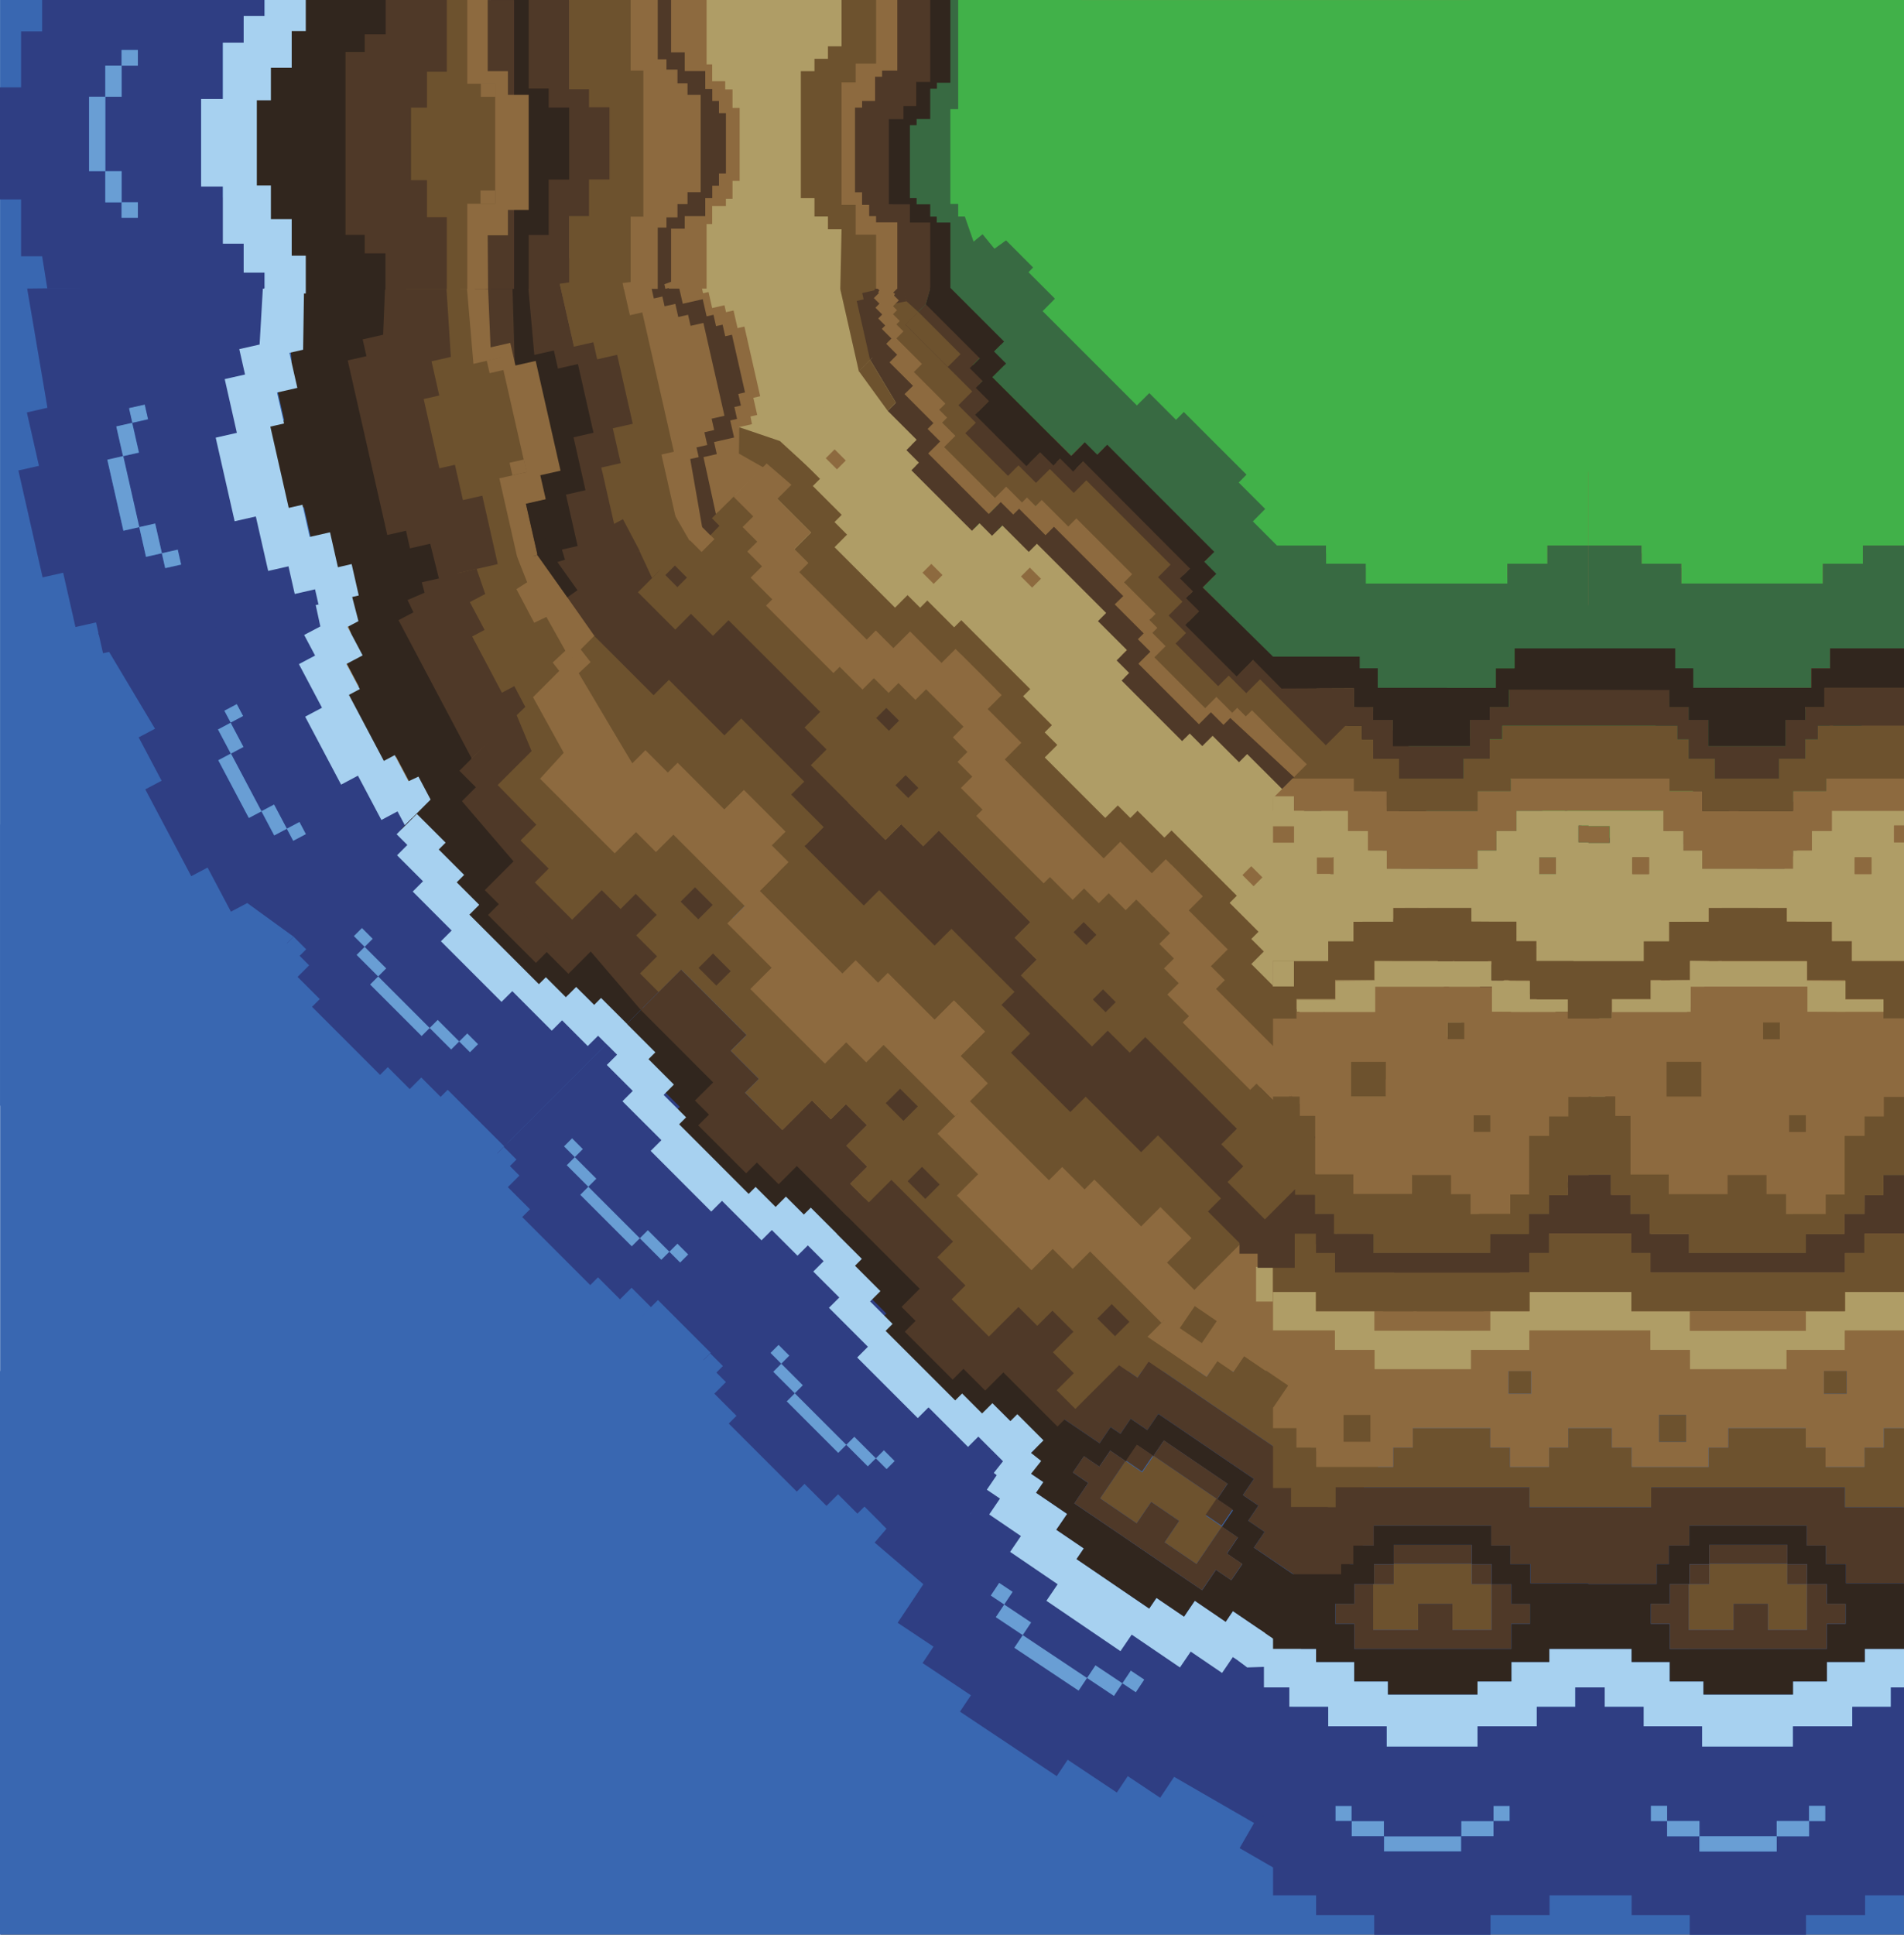 <?xml version="1.0" encoding="utf-8"?>
<!-- Generator: Adobe Illustrator 24.2.0, SVG Export Plug-In . SVG Version: 6.00 Build 0)  -->
<svg version="1.1" id="Layer_1" xmlns="http://www.w3.org/2000/svg" xmlns:xlink="http://www.w3.org/1999/xlink" x="0px" y="0px"
	 viewBox="0 0 377.72 383.71" style="enable-background:new 0 0 377.72 383.71;" xml:space="preserve">
<style type="text/css">
	.Drop_x0020_Shadow{fill:none;}
	.Round_x0020_Corners_x0020_2_x0020_pt{fill:#FFFFFF;stroke:#000000;stroke-miterlimit:10;}
	.Live_x0020_Reflect_x0020_X{fill:none;}
	.Bevel_x0020_Soft{fill:url(#SVGID_1_);}
	.Dusk{fill:#FFFFFF;}
	.Foliage_GS{fill:#FFDD00;}
	.Pompadour_GS{fill-rule:evenodd;clip-rule:evenodd;fill:#44ADE2;}
	.st0{fill:#8D6A3F;}
	.st1{fill:#2F3E83;}
	.st2{fill:#3967B1;}
	.st3{fill:#699ED4;}
	.st4{fill:#A7D1F0;}
	.st5{fill:none;}
	.st6{fill:#386A42;}
	.st7{fill:#6D522E;}
	.st8{fill:#4F3928;}
	.st9{fill:#31261E;}
	.st10{fill:#AF9D66;}
	.st11{fill:#666666;}
	.st12{fill:#333333;}
	.st13{fill:#41B149;}
</style>
<linearGradient id="SVGID_1_" gradientUnits="userSpaceOnUse" x1="3307.678" y1="-1150.216" x2="3308.385" y2="-1149.509">
	<stop  offset="0" style="stop-color:#DEDFE3"/>
	<stop  offset="0.174" style="stop-color:#D8D9DD"/>
	<stop  offset="0.352" style="stop-color:#C9CACD"/>
	<stop  offset="0.532" style="stop-color:#B4B5B8"/>
	<stop  offset="0.714" style="stop-color:#989A9C"/>
	<stop  offset="0.895" style="stop-color:#797C7E"/>
	<stop  offset="1" style="stop-color:#656B6C"/>
</linearGradient>
<rect x="0.15" y="0" transform="matrix(-1 -4.489576e-11 4.489576e-11 -1 377.872 383.715)" class="st0" width="377.57" height="383.71"/>
<g>
	<rect x="231.5" y="325.99" class="st1" width="24.42" height="24.42"/>
	<rect x="243.71" y="333.12" class="st1" width="22.82" height="21.22"/>
	<polygon class="st2" points="0,271.91 0,383.71 377.72,383.71 377.57,271.91 	"/>
	<rect x="0.03" y="163.5" class="st2" width="150.49" height="111.81"/>
	<rect x="0.01" y="0" class="st2" width="66.24" height="219.29"/>
	<rect x="196.56" y="313.41" class="st3" width="9.34" height="16.52"/>
	
		<rect x="210.58" y="320.69" transform="matrix(0.197 -0.98 0.98 0.197 -153.097 478.089)" class="st3" width="9.34" height="23.58"/>
	<path class="st1" d="M248.72,324l-6.36-4.24l-2.14,3.22l-9.79-6.52l-2.23,3.35l-15.02-10.01l2.23-3.35l-9.65-6.43l2.14-3.22
		l-6.43-4.29l2.14-3.22l-2.66-1.77l-22.87,34.32l7.11,4.74l-2.17,3.25l9.59,6.39l-2.17,3.25l19.2,12.79l2.17-3.25l9.75,6.5
		l2.17-3.25l6.43,4.29l22.87-34.32l-2.18-1.45L248.72,324z M225.33,335.62l-2.67-1.78l-1.67,2.51l-5.34-3.56l-1.67,2.51l-12.76-8.5
		l1.67-2.51l-5.34-3.56l1.67-2.51l-2.67-1.78l1.67-2.51l2.67,1.78l-1.67,2.51l5.34,3.56l-1.67,2.51l12.76,8.5l1.67-2.51l5.34,3.56
		l1.67-2.51l2.67,1.78L225.33,335.62z"/>
	<polygon class="st4" points="252.55,334.66 245.63,329.33 251.48,320.97 258.77,326.08 	"/>
	<g>
		<rect x="340.66" y="157" transform="matrix(0.562 -0.827 0.827 0.562 20.079 351.94)" class="st5" width="3.8" height="0"/>
		<polygon class="st6" points="365.44,141.28 363.44,144.22 356.96,139.82 354.79,143.01 345.26,136.52 339.23,132.42 
			335.73,130.04 331.96,127.47 333.65,124.98 333.64,124.96 334.11,124.27 327.7,119.91 328.84,118.24 328.82,118.22 329.69,116.95 
			324.92,113.71 321.14,111.14 309.85,127.75 314.31,130.78 317.25,132.78 323.84,137.27 321.66,140.48 324.57,142.46 322.43,145.6 
			331.96,152.09 341.49,158.57 343.63,155.43 343.63,155.43 346.65,157.48 348.83,154.27 357.77,160.35 360.78,162.39 
			372.08,145.79 370.21,144.52 		"/>
		<polygon class="st0" points="332.55,176.86 327.21,173.22 325.02,176.44 310.37,166.47 312.55,163.26 307.25,159.65 
			308.62,157.65 295.56,148.76 292,153.98 304.09,162.2 301.88,165.44 305.11,167.64 302.97,170.79 306.02,172.86 304.02,175.8 
			318.67,185.77 320.67,182.83 323.72,184.9 325.86,181.75 329.09,183.95 331.3,180.71 342.94,188.62 346.49,183.41 333.91,174.85 
					"/>
		<polygon class="st7" points="336.89,167.6 336.88,167.6 334.85,166.21 332.72,169.34 331.65,168.61 329.53,167.17 328.47,166.45 
			326.29,169.66 317.38,163.61 315.96,162.64 318.14,159.43 317.11,158.72 315.34,157.52 313.92,156.55 316.04,153.42 
			314.23,152.19 315.71,150 301.35,140.24 295.56,148.76 308.62,157.65 307.25,159.65 312.55,163.26 310.37,166.47 325.02,176.44 
			327.21,173.22 332.55,176.86 333.91,174.85 346.49,183.41 352.28,174.88 338.37,165.42 		"/>
		
			<rect x="335.87" y="165.67" transform="matrix(0.562 -0.827 0.827 0.562 8.959 350.738)" class="st8" width="0" height="2.46"/>
		<polygon class="st8" points="341.52,163.12 338.4,161 336.98,163.08 333.79,160.91 330.92,165.13 318.49,156.68 318.47,156.66 
			321.34,152.45 318.17,150.29 319.59,148.21 316.48,146.09 316.47,146.08 318.53,143.05 305.48,134.17 301.35,140.24 315.71,150 
			314.23,152.19 316.04,153.42 313.92,156.55 315.34,157.52 317.11,158.72 318.14,159.43 315.96,162.64 317.38,163.61 
			326.29,169.66 328.47,166.45 329.53,167.17 331.65,168.61 332.72,169.34 334.85,166.21 334.85,166.21 336.89,167.6 338.37,165.42 
			352.28,174.88 356.46,168.75 343.63,160.02 		"/>
		
			<rect x="317.37" y="154.55" transform="matrix(0.562 -0.827 0.827 0.562 12.184 332.15)" class="st9" width="5.1" height="0.03"/>
		
			<rect x="315.67" y="144.56" transform="matrix(0.562 -0.827 0.827 0.562 19.391 325.783)" class="st9" width="3.67" height="0.01"/>
		<polygon class="st9" points="348.83,154.27 346.65,157.48 343.63,155.43 341.49,158.57 341.49,158.57 331.96,152.09 322.43,145.6 
			324.57,142.46 321.66,140.48 323.84,137.27 317.25,132.78 314.31,130.78 309.85,127.75 305.48,134.17 318.53,143.05 
			318.54,143.06 316.48,146.09 319.59,148.21 318.17,150.29 321.34,152.45 321.36,152.46 318.49,156.68 330.92,165.13 
			333.79,160.91 336.98,163.08 338.4,161 341.52,163.12 343.63,160.02 356.46,168.75 360.78,162.39 357.77,160.35 		"/>
		<polygon class="st7" points="320.23,203.91 317.01,201.72 319.15,198.58 315.91,196.38 311.88,193.6 313.36,191.41 300.75,182.83 
			299.23,185.06 292.81,180.69 290.68,183.82 286.61,181.05 284.44,184.24 275.54,178.19 269.23,187.46 273.01,190.03 
			275.12,186.93 281.37,191.18 283.46,188.1 289.8,192.41 291.9,189.32 291.94,189.34 310.77,202.15 310.73,202.21 310.77,202.24 
			308.71,205.28 314.87,209.47 314.79,209.58 314.84,209.61 312.82,212.58 318.93,216.73 318.89,216.79 318.91,216.81 
			317.56,218.79 317.54,218.78 316.82,219.83 320.16,222.11 326.47,212.83 318.06,207.11 		"/>
		<path class="st10" d="M329.09,183.95l-3.23-2.2l-2.14,3.15l-3.04-2.07l-2,2.94l-14.66-9.97l2-2.94l-3.04-2.07l2.14-3.15l-3.23-2.2
			l2.21-3.25L292,153.98l-1.67,2.45l3.42,2.32l-1.84,2.7l-3.42-2.32l-12.96,19.06l8.9,6.05l2.17-3.2l4.07,2.77l2.12-3.12l6.42,4.37
			l1.52-2.23l12.61,8.58l-1.49,2.19l4.03,2.78l3.23,2.2l-2.14,3.15l3.22,2.19l-2.17,3.2l8.41,5.72l13.03-19.15l-1.61-1.09l1.84-2.7
			l1.61,1.09l1.6-2.36l-11.64-7.92L329.09,183.95z M294.85,170.82l-2.7-1.84l1.84-2.7l2.7,1.84L294.85,170.82z M329.88,190.7
			l2.7,1.84l-1.84,2.7l-2.7-1.84L329.88,190.7z"/>
		<polygon class="st8" points="297.45,248.32 297.42,248.31 297.38,248.37 294.37,246.32 292.39,249.22 292.39,249.22 
			292.29,249.37 289.04,247.15 286.86,250.35 280.64,246.12 278.54,249.2 259.66,236.36 261.76,233.28 255.63,229.11 255.65,229.09 
			255.43,228.95 257.6,225.76 254.52,223.65 256.62,220.55 253.64,218.52 253.43,218.38 255.63,215.14 252.05,212.71 245.59,222.22 
			252.5,226.92 250.38,230.04 253.46,232.14 251.31,235.29 282.73,256.66 284.88,253.51 288.02,255.65 290.15,252.53 296.52,256.86 
			302.95,247.4 299.62,245.13 		"/>
		
			<rect x="258.69" y="227.48" transform="matrix(0.562 -0.827 0.827 0.562 -77.954 315.059)" class="st11" width="0.03" height="7.41"/>
		<path class="st0" d="M317.54,218.78l-6.11-4.16l-0.01,0.01l-6.12-4.21l2.76-4.06l-18.85-12.82l-2.77,4.07l-6.25-4.25l-6.42-4.37
			l1.35-1.99l6.25,4.25l2.08-3.05l6.38,4.25l2.12-3.12l-0.04-0.03l-2.11,3.1l-6.34-4.31l-2.09,3.08l-6.25-4.25l-2.11,3.1l-3.78-2.57
			l-8.59,12.63l0.7,0.47l3.04,2.07l0.56,0.38l-2.12,3.12l2.48,1.68l-2.16,3.17l-3.93,5.78l-0.35,0.51l6.18,4.2l-2.16,3.17l9.5,6.46
			l2.09-3.08l6.29,4.28l-2.09,3.08l3.15,2.14l-2.18,3.21l1.09,0.74l0.01-0.01l5.32,3.62l2.13-3.13l3.06,2.08l2.55-3.75l3.89-5.72
			l3.21,2.19l2.14-3.15l3.11,2.12l2.14-3.15l3.25,2.21l8.63-12.68l-3.34-2.27L317.54,218.78z M278.85,212.47l-5.61-3.82l3.82-5.61
			l5.61,3.82L278.85,212.47z M297.83,211.84l-2.7-1.84l1.84-2.7l2.7,1.84L297.83,211.84z M291.85,229.66l-2.7-1.84l1.84-2.7
			l2.7,1.84L291.85,229.66z"/>
		
			<rect x="315.82" y="210.99" transform="matrix(0.562 -0.827 0.827 0.562 -39.305 355.098)" class="st0" width="0.07" height="7.39"/>
		<polygon class="st0" points="296.4,192.46 306.44,199.29 310.73,202.21 310.77,202.15 291.94,189.34 295.16,191.62 		"/>
		<polygon class="st0" points="314.79,209.58 314.87,209.47 308.71,205.28 308.65,205.36 		"/>
		<polygon class="st11" points="299.62,245.13 297.42,248.31 297.45,248.32 		"/>
		<polygon class="st11" points="294.37,246.32 294.34,246.31 292.39,249.22 292.39,249.22 		"/>
		<polygon class="st12" points="253.43,218.38 253.64,218.52 255.85,215.26 252.07,212.69 252.05,212.71 255.63,215.14 		"/>
		
			<rect x="295.85" y="245.49" transform="matrix(0.562 -0.827 0.827 0.562 -75.017 352.871)" class="st12" width="0.08" height="3.64"/>
		<polygon class="st12" points="257.6,225.76 255.43,228.95 255.65,229.09 257.91,225.76 254.74,223.61 256.76,220.64 
			256.62,220.55 254.52,223.65 		"/>
		
			<rect x="301.27" y="244.21" transform="matrix(0.562 -0.827 0.827 0.562 -71.755 356.873)" class="st12" width="0.08" height="4.04"/>
		<polygon class="st12" points="278.54,249.2 280.64,246.12 280.57,246.07 278.55,249.04 259.99,236.42 262.01,233.45 
			261.76,233.28 259.66,236.36 		"/>
		
			<rect x="290.63" y="246.22" transform="matrix(0.562 -0.827 0.827 0.562 -78.006 348.971)" class="st12" width="0.18" height="3.94"/>
		
			<rect x="274.56" y="204.37" transform="matrix(0.562 -0.827 0.827 0.562 -50.163 320.731)" class="st7" width="6.78" height="6.78"/>
		
			<rect x="289.78" y="225.75" transform="matrix(0.562 -0.827 0.827 0.562 -60.502 340.447)" class="st7" width="3.27" height="3.27"/>
		
			<rect x="295.77" y="207.93" transform="matrix(0.562 -0.827 0.827 0.562 -43.15 337.598)" class="st7" width="3.27" height="3.27"/>
		
			<rect x="292.78" y="166.91" transform="matrix(0.562 -0.827 0.827 0.562 -10.537 317.182)" class="st0" width="3.27" height="3.27"/>
		
			<rect x="328.68" y="191.33" transform="matrix(0.562 -0.827 0.827 0.562 -15.02 357.549)" class="st0" width="3.27" height="3.27"/>
		
			<rect x="289.5" y="156.87" transform="matrix(0.562 -0.827 0.827 0.562 -4.031 310.261)" class="st0" width="3.27" height="4.13"/>
		
			<rect x="337.98" y="190.81" transform="matrix(0.562 -0.827 0.827 0.562 -9.978 364.72)" class="st0" width="3.27" height="1.95"/>
		<polygon class="st7" points="306.14,235.72 303.03,233.6 300.89,236.75 297.68,234.56 293.79,240.28 291.24,244.03 288.18,241.95 
			286.05,245.09 280.73,241.47 280.72,241.48 279.63,240.74 281.82,237.53 278.67,235.38 280.76,232.31 274.47,228.03 
			272.38,231.11 262.88,224.64 265.03,221.48 258.86,217.27 259.2,216.76 263.13,210.98 265.29,207.81 262.81,206.13 264.94,203.01 
			264.38,202.63 261.34,200.56 260.64,200.09 252.07,212.69 255.85,215.26 253.64,218.52 256.62,220.55 256.76,220.64 
			254.74,223.61 257.91,225.76 255.65,229.09 261.77,233.26 261.76,233.28 262.01,233.45 259.99,236.42 278.55,249.04 
			280.57,246.07 280.64,246.12 286.86,250.35 289.04,247.15 289.14,247.01 292.39,249.22 294.34,246.31 294.37,246.32 
			294.41,246.26 297.42,248.31 299.62,245.13 299.66,245.06 303,247.34 311.54,234.79 308.28,232.58 		"/>
		<polygon class="st0" points="283.75,261.92 280.61,259.78 278.49,262.9 272.15,258.59 270.02,261.73 251.3,249 253.43,245.86 
			243.99,239.44 246.11,236.32 239.19,231.61 234.95,237.85 244.91,244.63 242.79,247.75 249.19,252.1 247.05,255.24 262.67,265.87 
			264.81,262.73 274.22,269.13 276.34,266.01 285.88,272.5 290.13,266.26 284.99,262.77 		"/>
		<polygon class="st7" points="288.02,255.65 284.88,253.51 282.73,256.66 251.31,235.29 253.46,232.14 250.38,230.04 252.5,226.92 
			245.59,222.22 239.19,231.61 246.11,236.32 243.99,239.44 253.43,245.86 272.15,258.59 278.49,262.9 280.61,259.78 283.75,261.92 
			284.99,262.77 290.13,266.26 296.52,256.86 290.15,252.53 		"/>
		<polygon class="st7" points="269.76,289.16 266.66,287.05 264.54,290.18 258.24,285.9 260.37,282.77 257.18,280.6 259.32,277.46 
			246.8,268.95 244.67,272.09 241.5,269.93 239.37,273.06 226.94,264.61 229.07,261.48 225.88,259.31 228.02,256.17 224.24,253.6 
			215.56,266.36 225.67,273.23 227.85,270.02 259.14,291.3 256.95,294.51 266.49,301 275.17,288.24 271.9,286.02 		"/>
		
			<rect x="259.83" y="242.48" transform="matrix(0.562 -0.827 0.827 0.562 -95.33 327.454)" class="st0" width="3.8" height="22.64"/>
		<path class="st0" d="M274.22,269.13l-9.41-6.4l-2.14,3.14l-15.62-10.63l2.14-3.14l-6.4-4.35l2.12-3.12l-9.96-6.78l-10.71,15.75
			l3.78,2.57l-2.14,3.14l3.19,2.17l-2.13,3.13l12.43,8.46l2.13-3.13l3.17,2.15l2.14-3.14l12.51,8.51l-2.14,3.14l3.19,2.17
			l-2.13,3.13l6.29,4.28l2.13-3.13l3.1,2.11l2.14-3.14l3.27,2.23l10.71-15.75l-9.54-6.49L274.22,269.13z M238.48,266.54l-4.37-2.97
			l2.97-4.37l4.37,2.97L238.48,266.54z M269.7,276.39l-3.67-2.49l2.49-3.67l3.67,2.49L269.7,276.39z"/>
		<polygon class="st8" points="259.14,291.3 227.85,270.02 225.67,273.23 215.56,266.36 207.12,278.76 218.14,286.25 220.33,283.04 
			222.28,284.37 224.32,281.38 227.62,283.63 229.8,280.42 248.75,293.31 246.57,296.52 249.65,298.61 247.61,301.6 250.87,303.82 
			248.76,306.92 263.35,316.79 271.71,304.5 256.95,294.51 		"/>
		<polygon class="st7" points="225.5,302.11 228.38,297.87 233.92,301.64 231.04,305.88 237.36,310.18 242.4,302.76 239.23,300.6 
			241.37,297.44 241.43,297.36 241.46,297.31 228.84,288.72 228.75,288.85 228.75,288.85 226.6,292.01 223.43,289.85 223.42,289.85 
			223.29,289.76 218.25,297.17 		"/>
		
			<rect x="237.39" y="313.35" transform="matrix(0.562 -0.827 0.827 0.562 -154.15 335.417)" class="st7" width="4.9" height="0.01"/>
		
			<rect x="242.57" y="306.5" transform="matrix(0.562 -0.827 0.827 0.562 -146.45 336.272)" class="st7" width="3.84" height="0.01"/>
		
			<rect x="243.4" y="311.78" transform="matrix(0.562 -0.827 0.827 0.562 -150.436 339.296)" class="st7" width="3.91" height="0.01"/>
		<path class="st9" d="M250.87,303.82l-3.26-2.22l2.03-2.99l-3.08-2.09l2.18-3.21l-18.95-12.89l-2.18,3.21l-3.3-2.25l-2.03,2.99
			l-1.96-1.33l-2.18,3.21l-11.02-7.49l-7.12,10.46l6.95,4.73l-1.44,2.12l6.16,4.19l-2.14,3.15l5.44,3.7l-1.44,2.12l14.45,9.83
			l1.44-2.12l5.46,3.72l2.14-3.15l6.12,4.17l1.44-2.12l8.75,5.95l4.78-12.21l-9.37-6.37L250.87,303.82z M244.27,313.41l-0.01-0.01
			l-3.03-2.06l-2.75,4.05l-0.01-0.01l-2.99-2.03l-0.18-0.12l-3.18-2.16l-1.05-0.71l-3.18-2.16l-0.99-0.68l-2.19-1.49l-0.99-0.68
			l-3.18-2.16l-1.05-0.71l-3.18-2.16l-0.13-0.09l-0.52-0.35l-2.53-1.72l2.75-4.05l-3.04-2.07l2.2-3.23l3.04,2.07l2.16-3.18
			l3.04,2.07l0.13,0.09l2.2-3.23l3.18,2.16l-0.05,0.08l0,0l0.09-0.13l0,0l2.07-3.04l0,0l5.22,3.55l2.19,1.49l5.22,3.55l-2.07,3.04
			l-0.04,0.06l3.18,2.16l-0.05,0.08l-2.15,3.16l3.17,2.15l0.01,0.01l-2.16,3.18l3.03,2.06l0.01,0.01L244.27,313.41z"/>
		<polygon class="st8" points="243.42,308.1 243.41,308.09 245.57,304.91 242.4,302.76 237.36,310.18 231.04,305.88 233.92,301.64 
			228.38,297.87 225.5,302.11 218.25,297.17 223.29,289.76 220.25,287.69 218.08,290.87 215.04,288.79 212.84,292.03 215.88,294.1 
			213.13,298.15 215.66,299.87 216.18,300.22 216.31,300.31 219.49,302.47 220.53,303.18 223.71,305.35 224.71,306.02 
			226.89,307.51 227.88,308.18 231.06,310.35 232.11,311.06 235.29,313.22 235.47,313.34 238.45,315.37 241.21,311.33 
			241.22,311.33 244.25,313.4 246.45,310.16 		"/>
		
			<rect x="224.18" y="287.43" transform="matrix(0.562 -0.827 0.827 0.562 -140.32 313.544)" class="st8" width="3.82" height="3.84"/>
		<polygon class="st8" points="225.57,286.69 228.75,288.85 228.8,288.77 225.62,286.61 223.42,289.85 223.43,289.85 		"/>
		
			<rect x="239.98" y="298.18" transform="matrix(0.562 -0.827 0.827 0.562 -142.293 331.313)" class="st8" width="3.82" height="3.84"/>
		
			<rect x="242.94" y="296.56" transform="matrix(0.562 -0.827 0.827 0.562 -140.475 331.515)" class="st8" width="0.09" height="3.84"/>
		<polygon class="st8" points="243.53,294.26 238.32,290.71 236.13,289.23 230.91,285.68 228.84,288.72 241.46,297.31 		"/>
		
			<rect x="228.03" y="287.19" transform="matrix(0.562 -0.827 0.827 0.562 -136.881 315.735)" class="st8" width="3.68" height="0.01"/>
		
			<rect x="235.14" y="260.22" transform="matrix(0.562 -0.827 0.827 0.562 -113.305 311.625)" class="st7" width="5.29" height="5.29"/>
		
			<rect x="266.89" y="271.09" transform="matrix(0.562 -0.827 0.827 0.562 -108.231 342.098)" class="st7" width="4.43" height="4.43"/>
		<polygon class="st10" points="283.44,188.21 281.36,191.27 275.12,187.02 273.77,189 280.19,193.37 286.44,197.63 289.21,193.55 
			308.06,206.37 305.3,210.43 311.42,214.64 311.43,214.62 317.54,218.78 317.56,218.79 318.91,216.81 318.89,216.79 312.78,212.64 
			312.82,212.58 314.84,209.61 314.79,209.58 308.65,205.36 308.71,205.28 310.77,202.24 310.73,202.21 306.44,199.29 296.4,192.46 
			295.16,191.62 291.94,189.34 289.82,192.46 		"/>
	</g>
	
		<rect x="44.92" y="140.13" transform="matrix(0.884 -0.468 0.468 0.884 -60.805 38.11)" class="st3" width="2.83" height="2.71"/>
	<g>
		
			<rect x="163.73" y="70.71" transform="matrix(0.468 0.884 -0.884 0.468 173.936 -122.677)" class="st13" width="50.22" height="24.77"/>
		<polygon class="st6" points="192.55,109.54 169.05,65.15 165.77,66.89 172.7,79.98 167.79,82.57 178.78,103.34 183.69,100.74 
			189.27,111.27 		"/>
		<polygon class="st9" points="185.95,100 183.86,101.11 183.37,100.19 182.37,100.72 181.37,98.83 179.28,99.94 178.78,99 
			177.75,99.54 171.81,88.33 172.84,87.78 172.34,86.84 174.44,85.73 171.97,81.07 173,80.53 172.51,79.61 174.58,78.51 
			167.85,65.79 164.18,67.73 169.76,78.28 167.69,79.38 168.36,80.65 167.34,81.19 169.57,85.42 166.45,87.07 174.58,102.43 
			175.6,101.89 176.74,104.03 178.84,102.93 179.19,103.58 179.17,103.59 184.57,113.79 191.35,110.2 		"/>
		<polygon class="st8" points="182.86,101.64 179.73,103.29 178.25,100.49 175.01,102.2 174.81,101.82 168.08,89.12 170.33,87.92 
			169.27,85.91 171.23,84.87 169.26,81.16 171.42,80.02 164.75,67.43 162.6,68.57 157.97,71.02 156.12,72 161.7,82.53 159.43,83.73 
			161.14,86.95 159.37,87.89 168.51,105.15 170.28,104.22 172.37,108.16 176.48,105.99 181.48,115.43 188.25,111.84 		"/>
		<polygon class="st7" points="177.78,104.29 174.52,106.02 174,105.04 172.94,105.61 172.03,103.89 170.94,104.47 169.92,102.54 
			168.84,103.11 161.94,90.09 163.03,89.51 162.49,88.49 164.48,87.44 162.51,83.72 163.6,83.15 163.1,82.2 165.43,80.97 
			159.69,70.11 152.64,73.84 157.41,82.85 154.88,84.19 158.32,90.7 158.59,90.55 166.03,104.6 165.76,104.74 169.2,111.25 
			170.29,110.67 171.32,112.6 174.8,110.76 178.18,117.14 183.18,114.5 		"/>
		<polygon class="st10" points="179.92,116.22 175.52,107.91 172.38,109.57 169.95,104.99 167.79,106.14 157.82,87.32 159.99,86.17 
			158.46,83.28 161.6,81.62 156.43,71.84 153.28,73.5 150.14,75.16 144.99,77.89 166.06,117.7 171.21,114.97 173.63,119.55 		"/>
		<polygon class="st10" points="168.33,122.33 174.6,119.01 169.77,109.89 167.67,111 166.63,109.02 164.56,110.12 163.08,107.31 
			161.4,108.31 151.07,88.79 152.75,87.79 151.74,85.89 153.8,84.8 152.79,82.88 154.89,81.77 151.12,74.65 137.28,81.97 
			137.29,81.99 129.99,85.86 153.47,130.22 168.34,122.35 		"/>
		<polygon class="st0" points="154.7,129.53 153.84,129.98 148.59,120.08 149.45,119.62 147.98,116.84 151.11,115.19 140.96,96.01 
			137.83,97.66 136.46,95.08 135.6,95.54 130.36,85.63 124.55,88.71 148.03,133.07 154.7,129.54 		"/>
		<polygon class="st8" points="143.51,123.67 145.61,122.56 144.58,120.62 147.73,118.95 146.28,116.2 147.36,115.63 146.35,113.72 
			147.38,113.17 146.39,111.3 147.45,110.74 142.54,101.45 141.47,102.01 140.48,100.14 139.45,100.69 138.48,98.86 137.4,99.43 
			135.94,96.67 132.79,98.34 131.26,95.45 129.16,96.56 124.9,88.52 122.02,90.05 145.5,134.41 148.39,132.88 		"/>
		<g>
			
				<rect x="151.63" y="112.06" transform="matrix(0.884 -0.468 0.468 0.884 -36.934 86.509)" class="st10" width="8.16" height="11.12"/>
			
				<rect x="138.8" y="91" transform="matrix(0.884 -0.468 0.468 0.884 -27.714 76.754)" class="st10" width="3.77" height="6.36"/>
		</g>
		<polygon class="st0" points="141.37,124.6 142.7,123.89 141.88,122.32 143.58,121.43 142.49,119.38 144.03,118.56 143.07,116.73 
			145.09,115.66 137.17,100.7 135.15,101.77 134.21,99.99 132.66,100.81 131.54,98.7 129.85,99.6 129.01,98.02 127.67,98.73 
			122.85,89.61 117.6,92.39 122.42,101.51 136.12,127.38 141.1,136.79 146.35,134.02 		"/>
		<polygon class="st7" points="136.31,125.11 138.26,124.07 126.38,101.63 124.43,102.67 118.68,91.81 109.23,96.82 132.74,141.22 
			142.19,136.22 		"/>
		<path class="st1" d="M81,164.53l-5.75-10.86l-3.2,1.7l-1.08-2.04l-3.34,1.77l-6.91-13.06l3.34-1.77l-4.58-8.65l3.2-1.7l-1.83-3.47
			l3.2-1.7l-2.46-10.76l-42.13,11.64l11.29,18.9l-3.24,1.71l4.55,8.6l-3.24,1.71l9.12,17.22l3.24-1.71l4.63,8.75l3.24-1.71
			l9.17,6.65l27.65-19.77l-1.66-3.14L81,164.53z M58.14,166.74l-1.27-2.39l-2.5,1.32l-2.53-4.79l-2.5,1.32l-6.06-11.44l2.5-1.32
			l-2.53-4.79l2.5-1.32l-1.27-2.39l2.5-1.32l1.27,2.39l-2.5,1.32l2.53,4.79l-2.5,1.32l6.06,11.44l2.5-1.32l2.53,4.79l2.5-1.32
			l1.27,2.39L58.14,166.74z"/>
		<polygon class="st8" points="126.2,130.34 130.43,128.38 127.76,122.61 132.12,120.59 126.82,109.18 122.46,111.21 121.15,108.39 
			116.92,110.35 110.38,96.26 101.06,100.59 122.19,146.12 131.52,141.79 		"/>
		
			<rect x="46.14" y="149.35" transform="matrix(0.884 -0.468 0.468 0.884 -67.369 40.35)" class="st3" width="2.83" height="12.95"/>
		
			<rect x="52.94" y="159.9" transform="matrix(0.884 -0.468 0.468 0.884 -69.757 44.318)" class="st3" width="2.83" height="5.42"/>
		
			<rect x="44.32" y="143.69" transform="matrix(0.884 -0.468 0.468 0.884 -63.174 38.4)" class="st3" width="2.83" height="5.42"/>
		
			<rect x="57.34" y="163.52" transform="matrix(0.884 -0.468 0.468 0.884 -70.306 46.64)" class="st3" width="2.83" height="2.71"/>
		<polygon class="st0" points="115.85,139.62 118.96,137.97 116.89,134.07 121.25,130.86 106.66,110.09 102.71,110.98 98.75,111.88 
			98.23,116.65 111.58,141.87 115.94,150.11 120.21,147.85 		"/>
		<polygon class="st7" points="117.07,149.51 110.15,136.43 114.88,133.92 104.67,115.71 100.75,117.61 96.93,105.08 92.2,106.01 
			90.94,122.97 89.7,123.63 99.47,142.08 100.71,141.42 107.64,154.51 		"/>
		<polygon class="st8" points="108.09,140.15 105.04,141.77 102.03,136.08 99.57,137.38 93.67,126.23 96.13,124.93 93.21,119.41 
			96.26,117.8 92.2,106.01 72.4,110.45 79.62,126.6 80.41,126.19 83.06,131.18 80.6,132.48 87.15,144.86 89.61,143.56 92.24,148.54 
			91.46,148.96 97.29,159.98 113.93,151.18 		"/>
		<polygon class="st9" points="101.59,150.7 98.4,152.39 96.9,149.56 93.95,151.13 79.06,123 82.02,121.44 80.85,119 84.23,117.55 
			81.88,108.75 70.61,108.57 64,110.66 69.68,125.72 68.65,126.26 70.61,129.97 68.53,131.07 71.2,136.13 68.03,137.81 
			75.42,151.77 78.59,150.09 81.28,155.16 81.05,156.37 83.87,161.7 89.11,157.84 91.77,162.85 96.15,160.53 98.32,159.39 
			99.2,158.92 101.27,157.82 104.47,156.13 		"/>
		
			<rect x="139.99" y="104.63" transform="matrix(0.468 0.884 -0.884 0.468 171.212 -73.141)" class="st0" width="12.7" height="1.93"/>
		
			<rect x="165.91" y="69.7" transform="matrix(0.468 0.884 -0.884 0.468 154.054 -114.625)" class="st6" width="12.6" height="1.81"/>
		
			<rect x="183.52" y="102.98" transform="matrix(0.468 0.884 -0.884 0.468 192.835 -112.483)" class="st6" width="12.6" height="1.81"/>
		
			<rect x="173.16" y="88.49" transform="matrix(0.468 0.884 -0.884 0.468 175.573 -112.744)" class="st13" width="16.49" height="1.86"/>
		<polygon class="st4" points="85.98,159.63 83.01,154.02 81.05,154.94 78.31,149.76 76.15,150.91 69.22,137.81 71.38,136.67 
			68.73,131.68 71.94,129.98 68.95,124.33 71.11,123.19 68.35,112.54 61.42,114.4 63.55,124.24 60.34,125.93 62.51,130.02 
			59.3,131.72 63.88,140.37 60.54,142.14 67.67,155.61 71.01,153.84 75.66,162.62 78.86,160.92 81.22,165.37 84.42,163.68 
			85.72,166.13 92.06,162.78 89.38,157.72 		"/>
	</g>
	<g>
		
			<rect x="240.88" y="141.4" transform="matrix(0.707 -0.707 0.707 0.707 -30.326 213.401)" class="st0" width="3.11" height="3.82"/>
		
			<rect x="175.13" y="204.6" transform="matrix(0.707 -0.707 0.707 0.707 -94.54 185.913)" class="st8" width="4.04" height="4.96"/>
		
			<rect x="114.35" y="207.76" transform="matrix(0.707 -0.707 0.707 0.707 -129.138 162.737)" class="st1" width="35.05" height="58.98"/>
		<polygon class="st9" points="169.14,241.7 134.61,207.17 134.61,207.17 127.43,199.99 121.37,206.05 134.86,219.54 132.89,221.51 
			146.95,235.58 148.92,233.6 148.02,232.7 146.04,234.67 152.39,241.02 154.37,239.05 155.89,240.57 157.51,238.96 164.69,246.14 
					"/>
		<g>
			<polygon class="st8" points="141.48,214.67 127.12,200.3 135.13,192.29 148.1,205.27 144.97,208.39 150.55,213.97 147.81,216.71 
				151.51,220.41 155.21,224.11 161.08,218.24 164.82,221.98 167.82,218.98 171.99,223.15 167.91,227.23 172.06,231.38 
				168.67,234.77 172.36,238.47 168.82,242.01 158.08,231.26 154.47,234.87 150.16,230.56 148.02,232.7 138.52,223.19 
				140.65,221.06 137.87,218.27 			"/>
		</g>
		
			<rect x="254.29" y="129.06" transform="matrix(0.707 -0.707 0.707 0.707 -16.354 218.629)" class="st5" width="2.89" height="0"/>
		
			<rect x="177.93" y="218.38" transform="matrix(0.707 -0.707 0.707 0.707 -103.464 191.932)" class="st8" width="4.04" height="4.96"/>
		
			<rect x="140.29" y="191.15" transform="matrix(0.707 -0.707 0.707 0.707 -95.236 157.346)" class="st8" width="4.04" height="4.96"/>
		
			<rect x="78.5" y="243.02" transform="matrix(0.707 0.707 -0.707 0.707 216.279 0.123)" class="st2" width="58.98" height="36.22"/>
		<g>
			<polygon class="st8" points="216.18,194.65 216.48,194.35 213.68,197.15 214.02,196.81 			"/>
			<polygon class="st8" points="174.97,152.45 174.97,152.45 174.47,152.95 			"/>
			<polygon class="st8" points="168.25,159.16 172.32,155.1 171.38,156.04 			"/>
			<polygon class="st7" points="213.08,197.75 211.8,199.03 213.68,197.15 			"/>
		</g>
		<g>
			
				<rect x="119.93" y="234.06" transform="matrix(0.707 -0.707 0.707 0.707 -135.156 156.273)" class="st3" width="2.26" height="14.45"/>
			
				<rect x="128.77" y="243.91" transform="matrix(0.707 -0.707 0.707 0.707 -136.562 164.178)" class="st3" width="2.26" height="6.04"/>
			
				<rect x="114.28" y="229.42" transform="matrix(0.707 -0.707 0.707 0.707 -130.56 149.689)" class="st3" width="2.26" height="6.04"/>
			
				<rect x="112.67" y="226.13" transform="matrix(0.707 -0.707 0.707 0.707 -127.638 147.143)" class="st3" width="2.26" height="3.02"/>
			
				<rect x="133.57" y="247.03" transform="matrix(0.707 -0.707 0.707 0.707 -136.295 168.044)" class="st3" width="2.26" height="3.02"/>
		</g>
		
			<rect x="91" y="247.2" transform="matrix(0.707 0.707 -0.707 0.707 211.101 -12.377)" class="st1" width="58.98" height="2.86"/>
		
			<rect x="97.65" y="242.9" transform="matrix(0.707 0.707 -0.707 0.707 206.505 -8.395)" class="st1" width="31.47" height="4.34"/>
		
			<rect x="102.32" y="244.46" transform="matrix(0.707 0.707 -0.707 0.707 207.159 -6.867)" class="st1" width="19.09" height="4.34"/>
		
			<rect x="97.87" y="228.11" transform="matrix(0.707 0.707 -0.707 0.707 192.022 -3.01)" class="st2" width="3.55" height="4.34"/>
		
			<rect x="126.55" y="262.81" transform="matrix(0.707 0.707 -0.707 0.707 226.862 -17.441)" class="st2" width="15.87" height="4.63"/>
		
			<rect x="216.02" y="182.98" transform="matrix(0.707 0.707 -0.707 0.707 194.184 -100.001)" class="st8" width="3.57" height="2.84"/>
		
			<rect x="174.15" y="154.7" transform="matrix(0.707 0.707 -0.707 0.707 161.838 -78.632)" class="st8" width="3.38" height="2.68"/>
		
			<rect x="254.26" y="140.59" transform="matrix(0.707 0.707 -0.707 0.707 176.869 -142.247)" class="st7" width="11.76" height="3.58"/>
		
			<rect x="206.3" y="131.23" transform="matrix(0.707 -0.707 0.707 0.707 -33.113 185.648)" class="st0" width="2.48" height="3.13"/>
		
			<rect x="225.49" y="153.95" transform="matrix(0.707 -0.707 0.707 0.707 -43.554 205.87)" class="st0" width="2.48" height="3.13"/>
		
			<rect x="245.03" y="154.69" transform="matrix(0.707 -0.707 0.707 0.707 -38.357 219.902)" class="st0" width="2.48" height="3.13"/>
	</g>
	<rect x="105.44" y="140.73" class="st7" width="5.98" height="5.98"/>
	<g>
		<polygon class="st1" points="259.29,367.62 225.24,347.96 247.4,330.7 255.62,330.43 		"/>
		
			<rect x="281.85" y="182.36" transform="matrix(0.707 -0.707 0.707 0.707 -47.295 254.368)" class="st0" width="3.11" height="3.82"/>
		
			<rect x="216.09" y="245.56" transform="matrix(0.707 -0.707 0.707 0.707 -111.509 226.88)" class="st8" width="4.04" height="4.96"/>
		
			<rect x="155.31" y="248.73" transform="matrix(0.707 -0.707 0.707 0.707 -146.107 203.704)" class="st1" width="35.05" height="58.98"/>
		<polygon class="st9" points="210.1,282.66 175.58,248.14 175.58,248.14 168.39,240.96 162.34,247.01 175.83,260.51 173.85,262.48 
			187.91,276.54 189.89,274.57 188.99,273.66 187.01,275.64 193.36,281.99 195.33,280.01 196.86,281.54 198.48,279.92 
			205.66,287.11 		"/>
		
			<rect x="165.28" y="248.03" transform="matrix(0.707 0.707 -0.707 0.707 238.267 -62.663)" class="st8" width="58.98" height="16.52"/>
		
			<rect x="178.28" y="260.6" transform="matrix(0.707 0.707 -0.707 0.707 242.799 -56.841)" class="st8" width="23.47" height="8.13"/>
		
			<rect x="179.33" y="264.53" transform="matrix(0.707 0.707 -0.707 0.707 243.358 -53.327)" class="st8" width="13.44" height="5.14"/>
		<polygon class="st7" points="300.01,181.69 299.2,182.5 268.56,151.86 269.37,151.05 263.84,145.52 263.02,146.33 261.3,148.05 
			257.49,151.86 268.74,163.11 264.83,167.02 268.62,170.8 266.99,172.43 278.99,184.44 280.62,182.8 284.49,186.68 288.4,182.77 
			299.19,193.57 303,189.76 304.73,188.03 305.54,187.22 		"/>
		<polygon class="st7" points="194.98,225.74 191.98,228.73 186.3,223.05 176.09,233.26 189.07,246.23 185.94,249.36 191.52,254.94 
			188.78,257.68 196.18,265.08 202.04,259.21 205.78,262.95 208.78,259.95 212.95,264.12 208.88,268.19 213.03,272.34 
			209.63,275.73 213.33,279.43 220.8,271.97 231,261.76 		"/>
		
			<rect x="295.25" y="170.02" transform="matrix(0.707 -0.707 0.707 0.707 -33.323 259.595)" class="st5" width="2.89" height="0"/>
		<polygon class="st13" points="280.21,135.32 284.12,139.23 283.08,140.26 283.09,140.28 281.72,141.65 286.97,146.9 286.4,147.46 
			286.42,147.48 284.37,149.52 287.46,152.61 290.33,155.48 295.27,160.42 303.07,168.22 305.68,165.61 310.99,170.92 313.4,168.51 
			317.3,172.41 318.83,173.94 338.64,154.12 296.93,112.42 277.12,132.23 		"/>
		<polygon class="st6" points="317.52,164.38 315.97,165.93 310.67,160.63 308.22,163.08 289.52,144.38 291.95,141.91 
			286.71,136.67 288.24,135.1 281.25,128.1 269.73,139.62 273.38,143.28 275.79,145.68 281.19,151.08 279.5,152.77 281.88,155.15 
			279.58,157.46 295.19,173.07 297.49,170.77 297.49,170.77 299.96,173.23 301.65,171.54 308.97,178.87 311.44,181.33 
			322.95,169.81 		"/>
		<polygon class="st8" points="296.18,175.58 293.62,173.02 292.26,174.37 289.65,171.76 286.91,174.5 276.74,164.33 276.72,164.31 
			279.46,161.57 276.87,158.98 278.22,157.62 275.67,155.07 275.66,155.06 277.64,153.09 266.95,142.4 262.28,147.07 275.55,160.3 
			272.8,163.04 273.97,164.21 275.41,165.66 276.26,166.5 274.17,168.59 275.34,169.76 282.63,177.05 284.72,174.96 285.59,175.83 
			287.32,177.56 288.2,178.44 290.94,175.7 303.99,188.78 308.7,184.07 298.19,173.56 		"/>
		<polygon class="st7" points="250.62,182.25 238.86,170.49 235.1,174.25 238.62,177.77 235.83,180.56 243.56,188.29 240.22,191.63 
			244.01,195.41 241.8,197.62 253.8,209.63 256.01,207.41 259.88,211.29 263.22,207.95 270.5,215.23 273.29,212.44 276.81,215.96 
			280.57,212.2 		"/>
		<polygon class="st9" points="302.32,170.87 300.34,172.85 297.87,170.39 295.83,172.43 295.18,173.08 279.57,157.47 
			282.26,154.77 279.88,152.39 281.86,150.41 270.4,138.95 266.33,143.02 277.02,153.71 277.03,153.72 275.06,155.69 277.6,158.24 
			276.25,159.59 278.84,162.19 278.86,162.21 276.12,164.95 286.29,175.12 289.04,172.38 291.65,174.99 293,173.64 295.56,176.19 
			297.58,174.18 308.08,184.68 312.11,180.66 		"/>
		<path class="st10" d="M287.91,185.8l-2.73,2.73l-2.65-2.65l-2.04,2.04l-2.49-2.49l-1.91,1.91l-12-12l1.91-1.91l-2.49-2.49
			l2.04-2.04l-2.65-2.65l2.73-2.73l-9.89-9.89l-9.9,9.9l-3.26,3.26l-4.04,4.04l6.82,6.82l-1.42,1.42l5.72,5.72l-1.43,1.43l2.49,2.49
			l-2.48,2.48l12,12l2.48-2.48l2.49,2.49l1.43-1.43l5.32,5.32l1.42-1.42l6.86,6.86l4.04-4.04l3.26-3.26l9.9-9.9L287.91,185.8z"/>
		<polygon class="st0" points="230.26,239.35 226.38,243.23 223.81,240.66 224.63,239.84 203.89,219.1 199.75,223.24 192.93,216.42 
			185.25,224.1 194.04,232.89 189.82,237.11 204.62,251.92 208.84,247.7 212.8,251.66 216.26,248.21 230.41,262.36 235.2,257.57 
			237.96,254.81 241.83,250.93 		"/>
		<polygon class="st8" points="288.4,182.77 286.25,184.92 284.54,183.21 284.48,183.27 282.31,181.11 278.99,184.44 266.99,172.43 
			269.69,169.73 267.56,167.59 268.24,166.91 267.13,165.81 269.29,163.65 257.49,151.86 253.61,155.74 260.4,162.54 258.79,164.16 
			264.53,169.9 262.49,171.95 264.98,174.44 263.48,175.94 275.48,187.94 276.98,186.44 279.47,188.93 281.52,186.89 286.76,192.13 
			288.38,190.51 295.31,197.45 299.2,193.56 		"/>
		<polygon class="st7" points="118.18,125.82 121.32,128.97 124.39,125.9 128.39,129.9 130.86,127.43 145.27,141.84 148.57,138.54 
			168.72,158.69 159.88,167.53 163.03,170.67 166.09,167.6 170.09,171.61 172.56,169.14 186.97,183.55 190.28,180.24 210.43,200.39 
			201.6,209.24 204,211.64 207.06,208.58 211.06,212.58 213.53,210.11 227.94,224.52 231.25,221.21 251.4,241.37 241.79,250.98 
			241.79,250.98 236.94,255.83 231.52,250.41 236.37,245.56 230.21,239.4 226.38,243.23 217.1,233.95 215.16,235.9 210.72,231.45 
			208.09,234.08 191.68,217.67 195.23,214.12 190.55,209.44 195.4,204.59 189.24,198.43 185.41,202.26 176.13,192.98 174.19,194.93 
			169.75,190.48 167.12,193.11 150.71,176.7 151.97,175.45 154.26,173.15 148.85,167.74 153.7,162.89 147.53,156.73 143.7,160.55 
			134.43,151.28 132.48,153.22 128.04,148.78 125.42,151.4 112.85,131.15 		"/>
		
			<rect x="218.9" y="259.35" transform="matrix(0.707 -0.707 0.707 0.707 -120.433 232.898)" class="st8" width="4.04" height="4.96"/>
		
			<rect x="181.26" y="232.12" transform="matrix(0.707 -0.707 0.707 0.707 -112.204 198.313)" class="st8" width="4.04" height="4.96"/>
		<polygon class="st0" points="296.21,185.49 294.6,187.1 289.34,181.83 288.12,183.05 286.41,181.34 285.42,182.33 282.28,179.19 
			280.05,181.42 269.97,171.34 272.2,169.11 269.57,166.49 270.56,165.5 269,163.94 270.22,162.72 263.96,156.45 265.56,154.85 
			260.03,149.32 258.43,150.92 257.49,151.86 257,152.39 263.79,159.19 262.11,160.83 267.85,166.58 266.7,167.74 269.19,170.23 
			266.81,172.61 278.81,184.61 281.19,182.23 283.68,184.72 284.84,183.57 290.08,188.81 291.75,187.14 298.69,194.08 299.2,193.56 
			300.13,192.63 301.74,191.03 		"/>
		
			<rect x="119.47" y="283.99" transform="matrix(0.707 0.707 -0.707 0.707 257.245 -16.846)" class="st2" width="58.98" height="36.22"/>
		<g>
			
				<rect x="160.9" y="275.03" transform="matrix(0.707 -0.707 0.707 0.707 -152.125 197.239)" class="st3" width="2.26" height="14.45"/>
			
				<rect x="169.74" y="284.88" transform="matrix(0.707 -0.707 0.707 0.707 -153.531 205.144)" class="st3" width="2.26" height="6.04"/>
			
				<rect x="155.25" y="270.39" transform="matrix(0.707 -0.707 0.707 0.707 -147.529 190.655)" class="st3" width="2.26" height="6.04"/>
			
				<rect x="153.64" y="267.1" transform="matrix(0.707 -0.707 0.707 0.707 -144.607 188.11)" class="st3" width="2.26" height="3.02"/>
			
				<rect x="174.54" y="288" transform="matrix(0.707 -0.707 0.707 0.707 -153.264 209.011)" class="st3" width="2.26" height="3.02"/>
		</g>
		
			<rect x="131.97" y="288.17" transform="matrix(0.707 0.707 -0.707 0.707 252.068 -29.345)" class="st1" width="58.98" height="2.86"/>
		
			<rect x="138.62" y="283.87" transform="matrix(0.707 0.707 -0.707 0.707 247.471 -25.364)" class="st1" width="31.47" height="4.34"/>
		
			<rect x="143.29" y="285.42" transform="matrix(0.707 0.707 -0.707 0.707 248.125 -23.836)" class="st1" width="19.09" height="4.34"/>
		
			<rect x="247.15" y="361.93" transform="matrix(0.866 0.5 -0.5 0.866 216.82 -77.359)" class="st1" width="11.22" height="7.95"/>
		
			<rect x="138.83" y="269.08" transform="matrix(0.707 0.707 -0.707 0.707 232.988 -19.979)" class="st2" width="3.55" height="4.34"/>
		
			<rect x="167.52" y="303.78" transform="matrix(0.707 0.707 -0.707 0.707 267.829 -34.41)" class="st2" width="15.87" height="4.63"/>
		
			<rect x="256.98" y="223.95" transform="matrix(0.707 0.707 -0.707 0.707 235.15 -116.97)" class="st8" width="3.57" height="2.84"/>
		
			<rect x="215.11" y="195.66" transform="matrix(0.707 0.707 -0.707 0.707 202.805 -95.601)" class="st8" width="3.38" height="2.68"/>
		
			<rect x="261.82" y="148.21" transform="matrix(0.707 0.707 -0.707 0.707 184.492 -145.404)" class="st7" width="11.9" height="3.58"/>
		<g>
			<polygon class="st0" points="264.28,221.49 260.92,218.13 258.95,220.09 256.03,217.17 253.77,219.43 249.26,214.92 
				248.01,216.16 234.63,202.78 235.88,201.54 231.58,197.25 233.84,194.99 230.92,192.06 232.89,190.1 229.99,187.2 232.11,185.09 
				228.18,181.17 228.47,180.88 229.21,181.62 270.18,222.58 269.89,222.87 266.39,219.37 			"/>
		</g>
		
			<rect x="239.74" y="199.81" transform="matrix(0.707 0.707 -0.707 0.707 215.54 -117.161)" class="st7" width="18.92" height="3.58"/>
		
			<rect x="295.23" y="181.55" transform="matrix(0.707 0.707 -0.707 0.707 217.836 -159.216)" class="st7" width="11.76" height="3.58"/>
		
			<rect x="247.26" y="172.2" transform="matrix(0.707 -0.707 0.707 0.707 -50.082 226.614)" class="st0" width="2.48" height="3.13"/>
		
			<rect x="266.46" y="194.91" transform="matrix(0.707 -0.707 0.707 0.707 -60.523 246.837)" class="st0" width="2.48" height="3.13"/>
		
			<rect x="285.99" y="195.65" transform="matrix(0.707 -0.707 0.707 0.707 -55.326 260.869)" class="st0" width="2.48" height="3.13"/>
	</g>
	<g>
		
			<rect x="25.84" y="80.54" transform="matrix(0.975 -0.221 0.221 0.975 -17.448 8.091)" class="st3" width="3.23" height="3.02"/>
		<g>
			
				<rect x="173.6" y="45.71" transform="matrix(0.221 0.975 -0.975 0.221 215.427 -150.016)" class="st13" width="56.03" height="28.24"/>
			<polygon class="st6" points="197.69,89.44 185.31,34.8 181.19,35.73 184.83,51.85 178.66,53.24 184.45,78.81 190.63,77.41 
				193.56,90.38 			"/>
			<polygon class="st7" points="193.33,77.26 190.7,77.86 190.44,76.73 189.18,77.01 188.65,74.69 186.02,75.28 185.75,74.12 
				184.46,74.41 182.13,61.83 181.34,60.61 182.63,60.31 182.36,59.15 184.03,57.98 183.7,52.82 184.99,52.53 184.74,51.4 
				187.34,50.8 183.8,35.14 179.18,36.19 182.12,49.18 179.51,49.77 179.87,51.33 178.57,51.63 179.75,56.83 175.82,57.72 
				180.11,76.62 181.4,76.33 182,78.98 184.63,78.38 184.82,79.19 184.8,79.19 187.65,91.75 196.18,89.81 			"/>
			<polygon class="st8" points="189.44,78.14 185.51,79.03 184.72,75.58 180.65,76.5 180.54,76.03 176.61,60.39 179.83,59.75 
				179.27,57.27 181.74,56.71 180.7,52.14 183.41,51.53 179.9,36.03 177.19,36.64 171.37,37.96 169.04,38.49 171.98,51.46 
				169.13,52.1 170.03,56.06 167.8,56.57 172.62,77.83 174.84,77.32 175.94,82.18 181.12,81.01 183.75,92.63 192.28,90.7 			"/>
			<polygon class="st7" points="183.06,79.55 178.96,80.48 178.68,79.28 177.35,79.59 176.87,77.47 175.49,77.78 174.96,75.41 
				173.59,75.72 169.96,59.68 171.33,59.37 171.05,58.12 173.55,57.55 172.51,52.97 173.88,52.66 173.61,51.5 176.55,50.83 
				173.53,37.47 164.66,39.48 167.17,50.57 163.99,51.29 165.8,59.3 166.14,59.23 170.06,76.52 169.72,76.59 171.53,84.6 
				172.91,84.29 173.45,86.67 177.83,85.68 179.61,93.54 185.9,92.11 			"/>
			<polygon class="st10" points="181.8,93.04 179.48,82.8 175.53,83.7 174.25,78.07 171.52,78.68 166.28,55.51 169,54.89 
				168.2,51.34 172.15,50.44 169.42,38.4 165.47,39.29 161.51,40.19 155.04,41.66 166.14,90.67 172.62,89.2 173.89,94.83 			"/>
			<polygon class="st10" points="167.23,96.32 175.11,94.53 172.57,83.3 169.93,83.89 169.38,81.46 166.78,82.05 166,78.6 
				163.85,79.2 158.41,55.17 160.56,54.57 160.03,52.23 162.63,51.64 162.09,49.28 164.73,48.68 162.74,39.91 145.33,43.86 
				145.34,43.88 136.15,45.96 148.52,100.58 167.23,96.34 			"/>
			<polygon class="st0" points="152.5,91.69 146.76,88.37 147.4,88.13 146.62,84.71 150.56,83.81 145.21,60.2 141.28,61.09 
				140.56,57.92 139.48,58.16 136.71,45.97 129.4,47.62 141.77,102.24 			"/>
			<polygon class="st8" points="139.56,90.66 142.2,90.06 141.66,87.67 145.63,86.77 144.86,83.39 146.22,83.08 145.69,80.72 
				146.99,80.43 146.46,78.13 147.8,77.83 145.21,66.39 143.87,66.69 143.35,64.39 142.05,64.68 141.54,62.43 140.18,62.74 
				139.41,59.34 135.45,60.24 134.64,56.68 132,57.28 129.76,47.38 126.13,48.2 138.5,102.82 142.13,102.43 			"/>
			<g>
				<polygon class="st10" points="157.97,80.54 148.88,82.6 150.21,89.42 160.71,92.64 				"/>
				
					<rect x="143.23" y="54.46" transform="matrix(0.975 -0.221 0.221 0.975 -9.223 33.548)" class="st10" width="4.3" height="7.1"/>
			</g>
			<polygon class="st0" points="136.93,91.04 138.61,90.66 138.17,88.74 140.31,88.25 139.74,85.73 141.68,85.29 141.17,83.04 
				143.72,82.46 139.54,64.05 137,64.62 136.5,62.43 134.56,62.87 133.97,60.27 131.84,60.75 131.4,58.81 129.71,59.19 
				127.17,47.97 120.57,49.46 123.11,60.69 130.32,92.54 132.95,104.14 139.55,106.01 			"/>
			<polygon class="st7" points="131.22,90.15 133.68,89.59 127.42,61.96 124.96,62.52 121.93,49.16 110.04,51.85 122.42,106.52 
				134.32,103.83 			"/>
			<path class="st1" d="M58.56,116.86l-3.03-13.37l-4.03,0.91l-0.57-2.52l-4.2,0.95l-3.64-16.08l4.2-0.95l-2.41-10.66l4.03-0.91
				l-0.97-4.27l4.03-0.91l0.55-12.32l-47.13,0.5l4.02,23.64L5.33,81.8l2.4,10.59l-4.08,0.92l4.8,21.2l4.08-0.92l2.44,10.77
				l4.08-0.92l1.39,6.12l43.03-9.75l-0.88-3.87L58.56,116.86z M32.78,112.7l-0.67-2.95l-3.15,0.71l-1.34-5.89l-3.15,0.71L21.29,91.2
				l3.15-0.71l-1.34-5.89l3.15-0.71l-0.67-2.95l3.15-0.71l0.67,2.95l-3.15,0.71l1.34,5.89l-3.15,0.71l3.19,14.09l3.15-0.71
				l1.34,5.89l3.15-0.71l0.67,2.95L32.78,112.7z"/>
			<polygon class="st8" points="119.3,92.73 123.14,91.86 121.57,84.94 125.53,84.05 122.43,70.37 118.47,71.26 117.71,67.88 
				113.87,68.75 110.04,51.85 101.58,53.77 113.95,108.38 122.41,106.47 			"/>
			
				<rect x="22.85" y="90.66" transform="matrix(0.975 -0.221 0.221 0.975 -21.019 7.822)" class="st3" width="3.23" height="14.44"/>
			
				<rect x="28.26" y="104.14" transform="matrix(0.975 -0.221 0.221 0.975 -22.935 9.246)" class="st3" width="3.23" height="6.04"/>
			
				<rect x="23.69" y="84.17" transform="matrix(0.975 -0.221 0.221 0.975 -18.636 7.744)" class="st3" width="3.23" height="6.04"/>
			<polygon class="st9" points="112.28,98.1 116.15,97.22 113.78,86.73 117.74,85.83 114.65,72.2 110.69,73.1 109.88,69.51 
				106,70.39 104.46,53.16 94.91,55.28 107.29,109.95 114.59,108.29 			"/>
			
				<rect x="32.4" y="109.36" transform="matrix(0.975 -0.221 0.221 0.975 -23.651 10.254)" class="st3" width="3.23" height="3.02"/>
			<polygon class="st8" points="106.21,110.19 93.82,55.52 101.58,54.07 102.11,71.96 110.55,109.21 			"/>
			<polygon class="st0" points="104.36,99.95 108.27,99.06 107.18,94.26 111.2,93.35 106.27,71.58 102.25,72.49 101.23,68 
				97.32,68.89 96.83,57.29 92.7,57.29 91.96,70.11 98.99,101.16 101.29,111.31 106.66,110.09 			"/>
			<polygon class="st7" points="102.71,110.98 99.06,94.87 104.46,93.65 99.31,70.94 93.92,72.16 92.61,56.87 88.55,56.89 
				82.04,74.85 80.48,75.2 85.63,97.92 87.19,97.56 90.84,113.67 			"/>
			<polygon class="st8" points="95.68,98.31 91.84,99.18 90.25,92.18 87.16,92.88 84.05,79.14 87.14,78.44 85.61,71.66 89.44,70.79 
				88.55,56.89 65.47,56.02 68.51,75.53 69.51,75.3 70.9,81.46 67.81,82.16 71.26,97.4 74.35,96.69 75.74,102.82 74.75,103.05 
				77.82,116.62 98.75,111.88 			"/>
			<polygon class="st9" points="85.35,107.84 81.33,108.75 80.55,105.26 76.83,106.1 68.98,71.48 72.7,70.64 71.95,67.31 
				76.01,66.39 76.39,56.9 64.07,53.47 56.17,53.84 57.86,71.72 56.56,72.01 57.59,76.58 54.97,77.17 56.39,83.4 52.39,84.31 
				56.28,101.49 60.28,100.59 61.69,106.83 64.31,106.24 65.8,112.8 69.49,111.96 71.09,118.34 87.07,114.72 			"/>
			
				<rect x="96.95" y="71" transform="matrix(0.221 0.975 -0.975 0.221 147.204 -39.358)" class="st0" width="2.57" height="2.92"/>
			
				<rect x="101.47" y="91.27" transform="matrix(0.221 0.975 -0.975 0.221 170.496 -27.97)" class="st0" width="2.57" height="2.92"/>
			
				<rect x="141.05" y="70.86" transform="matrix(0.221 0.975 -0.975 0.221 185.592 -88.414)" class="st0" width="14.17" height="2.21"/>
			
				<rect x="180.1" y="40.56" transform="matrix(0.221 0.975 -0.975 0.221 186.354 -150.099)" class="st6" width="14.05" height="2.07"/>
			
				<rect x="189.38" y="81.52" transform="matrix(0.221 0.975 -0.975 0.221 233.536 -127.233)" class="st6" width="14.05" height="2.07"/>
			
				<rect x="182.34" y="63.47" transform="matrix(0.221 0.975 -0.975 0.221 212.166 -136.53)" class="st13" width="18.4" height="2.12"/>
			<polygon class="st4" points="67.04,112.5 65.47,105.57 61.44,106.49 60,100.11 57.28,100.73 53.63,84.61 56.35,83.99 
				54.95,77.85 58.99,76.93 57.41,69.98 60.13,69.36 60.32,57.06 52.15,57.1 51.5,68.33 47.47,69.24 48.61,74.28 44.58,75.19 
				46.99,85.85 42.79,86.8 46.55,103.38 50.75,102.43 53.2,113.23 57.23,112.32 58.47,117.8 62.5,116.88 63.19,119.91 71.17,118.1 
				69.76,111.87 			"/>
		</g>
	</g>
	<rect x="296.75" y="132.54" class="st5" width="0" height="3.86"/>
	<polygon class="st13" points="257.19,108.19 263.05,108.19 263.05,109.75 263.07,109.75 263.07,111.81 270.94,111.81 
		270.94,112.66 270.96,112.66 270.96,115.73 275.6,115.73 279.9,115.73 287.31,115.73 299.03,115.73 299.03,111.81 306.98,111.81 
		306.98,108.19 312.84,108.19 315.13,108.19 315.13,78.45 252.55,78.45 252.55,107.41 	"/>
	<rect x="295.53" y="146.62" class="st8" width="2.5" height="0"/>
	<rect x="276.32" y="142.78" class="st9" width="0.03" height="5.18"/>
	<rect x="268.59" y="136.49" class="st9" width="0.01" height="3.73"/>
	<rect x="264.93" y="244.71" class="st11" width="7.52" height="0.03"/>
	<rect x="303.52" y="198.16" class="st0" width="7.51" height="0.07"/>
	<polygon class="st0" points="278.23,190.65 290.56,190.65 295.84,190.65 295.84,190.58 272.7,190.58 276.71,190.65 	"/>
	<polygon class="st0" points="303.46,194.52 303.46,194.38 295.89,194.38 295.89,194.48 	"/>
	<polygon class="st11" points="311.03,233.05 311,236.97 311.03,236.97 	"/>
	<polygon class="st11" points="307.3,237.06 307.27,237.06 307.3,240.62 307.3,240.62 	"/>
	<polygon class="st12" points="256.94,236.97 257.2,236.97 257.2,232.97 252.55,232.97 252.55,233 256.94,233 	"/>
	<rect x="307.3" y="236.97" class="st12" width="3.7" height="0.08"/>
	<polygon class="st12" points="264.67,240.79 264.67,244.71 264.93,244.71 264.93,240.62 261.03,240.62 261.03,236.97 
		260.87,236.97 260.87,240.79 	"/>
	<rect x="311.03" y="232.97" class="st12" width="4.1" height="0.08"/>
	<polygon class="st12" points="295.65,248.52 295.65,244.73 295.57,244.73 295.57,248.38 272.77,248.38 272.77,244.73 
		272.45,244.73 272.45,248.52 	"/>
	<rect x="303.3" y="240.62" class="st12" width="4" height="0.18"/>
	<rect x="268.03" y="210.59" class="st7" width="6.89" height="6.89"/>
	<rect x="292.34" y="221.18" class="st7" width="3.32" height="3.32"/>
	<rect x="249.18" y="251.25" class="st10" width="3.32" height="6.88"/>
	<rect x="287.19" y="202.79" class="st7" width="3.32" height="3.32"/>
	<rect x="261.24" y="170.03" class="st0" width="3.32" height="3.32"/>
	<rect x="305.35" y="170.03" class="st0" width="3.32" height="3.32"/>
	<rect x="252.55" y="163.84" class="st0" width="4.2" height="3.32"/>
	<rect x="272.65" y="260.06" class="st0" width="23" height="3.86"/>
	<polygon class="st7" points="281.33,323.27 281.33,318.07 288.13,318.07 288.13,323.27 295.9,323.27 295.9,314.16 291.99,314.16 
		291.99,310.28 291.99,310.19 291.99,310.12 276.48,310.12 276.48,310.28 276.48,310.28 276.48,314.16 272.58,314.16 272.57,314.16 
		272.41,314.16 272.41,323.27 	"/>
	<rect x="299.79" y="322.04" class="st7" width="0.01" height="4.97"/>
	<rect x="299.79" y="314.16" class="st7" width="0.01" height="3.91"/>
	<rect x="303.53" y="318.07" class="st7" width="0.01" height="3.97"/>
	<polygon class="st8" points="299.81,318.07 299.79,318.07 299.79,314.16 295.9,314.16 295.9,323.27 288.13,323.27 288.13,318.07 
		281.33,318.07 281.33,323.27 272.41,323.27 272.41,314.16 268.67,314.16 268.67,318.07 264.93,318.07 264.93,322.04 268.67,322.04 
		268.67,327.02 271.78,327.02 272.41,327.02 272.58,327.02 276.48,327.02 277.77,327.02 281.68,327.02 282.9,327.02 285.58,327.02 
		286.8,327.02 290.71,327.02 291.99,327.02 295.9,327.02 296.12,327.02 299.79,327.02 299.79,322.04 299.81,322.04 303.53,322.04 
		303.53,318.07 	"/>
	<rect x="272.58" y="310.28" class="st8" width="3.9" height="3.88"/>
	<polygon class="st8" points="272.58,310.28 276.48,310.28 276.48,310.19 272.57,310.19 272.57,314.16 272.58,314.16 	"/>
	<rect x="291.99" y="310.28" class="st8" width="3.91" height="3.88"/>
	<rect x="291.99" y="310.19" class="st8" width="3.91" height="0.1"/>
	<polygon class="st8" points="291.99,306.38 285.58,306.38 282.9,306.38 276.48,306.38 276.48,310.12 291.99,310.12 	"/>
	<rect x="276.48" y="306.38" class="st8" width="0.01" height="3.74"/>
	<rect x="266.53" y="280.6" class="st7" width="5.37" height="5.37"/>
	<rect x="299.25" y="271.91" class="st7" width="4.51" height="4.51"/>
	<rect x="274.55" y="364.18" class="st3" width="15.33" height="3.02"/>
	<rect x="289.88" y="361.17" class="st3" width="6.41" height="3.01"/>
	<rect x="268.14" y="361.17" class="st3" width="6.41" height="3.01"/>
	<rect x="264.93" y="358.15" class="st3" width="3.21" height="3.02"/>
	<rect x="296.29" y="358.15" class="st3" width="3.21" height="3.02"/>
	<polygon class="st10" points="264.92,194.48 264.92,198.23 257.24,198.23 257.24,200.67 265.13,200.67 272.82,200.67 
		272.82,195.67 295.98,195.67 295.98,200.65 303.52,200.69 303.52,200.67 311.03,200.67 311.06,200.67 311.06,198.23 311.03,198.23 
		303.52,198.23 303.52,198.16 303.52,194.52 303.46,194.52 295.89,194.48 295.89,194.38 295.89,190.65 295.84,190.65 290.56,190.65 
		278.23,190.65 276.71,190.65 272.7,190.58 272.7,194.41 	"/>
	<rect x="359.33" y="132.54" class="st5" width="0" height="3.86"/>
	<polygon class="st13" points="319.78,108.19 325.63,108.19 325.63,109.75 325.66,109.75 325.66,111.81 333.53,111.81 
		333.53,112.66 333.55,112.66 333.55,115.73 338.19,115.73 342.48,115.73 349.9,115.73 361.61,115.73 361.61,111.81 369.57,111.81 
		369.57,108.19 375.43,108.19 377.72,108.19 377.72,78.45 315.13,78.45 315.13,108.19 	"/>
	<polygon class="st6" points="369.57,108.19 369.57,111.81 361.61,111.81 361.61,115.73 349.9,115.73 342.48,115.73 338.19,115.73 
		333.55,115.73 333.55,112.66 333.53,112.66 333.53,111.81 325.66,111.81 325.66,109.75 325.63,109.75 325.63,108.19 319.78,108.19 
		315.13,108.19 315.13,128.59 320.62,128.59 324.23,128.59 332.33,128.59 332.33,132.54 335.91,132.54 335.91,136.41 347.62,136.41 
		359.33,136.41 359.33,132.54 359.33,132.54 363.04,132.54 363.04,128.59 374.03,128.59 377.72,128.59 377.72,108.19 375.43,108.19 
			"/>
	<polygon class="st0" points="268.6,154.41 268.6,156.88 275.11,156.88 275.11,160.83 293.12,160.83 293.12,156.88 299.68,156.88 
		299.68,154.41 315.13,154.41 331.19,154.41 331.19,156.88 337.7,156.88 337.7,160.83 355.7,160.83 355.7,156.88 362.27,156.88 
		362.27,154.41 377.72,154.41 377.72,160.83 363.42,160.83 363.42,164.82 359.45,164.82 359.45,168.68 355.7,168.68 355.7,172.3 
		337.7,172.3 337.7,168.68 333.95,168.68 333.95,164.82 329.98,164.82 329.98,160.83 315.13,160.83 300.83,160.83 300.83,164.82 
		296.86,164.82 296.86,168.68 293.12,168.68 293.12,172.3 275.11,172.3 275.11,168.68 271.37,168.68 271.37,164.82 267.39,164.82 
		267.39,160.83 252.55,160.83 252.55,154.41 	"/>
	<polygon class="st7" points="270.19,143.94 270.19,146.62 272.42,146.62 272.42,150.47 274.18,150.47 276.34,150.47 277.62,150.47 
		277.62,154.41 279.37,154.41 290.31,154.41 290.31,150.47 291.61,150.47 294.22,150.47 295.53,150.47 295.53,146.62 298.03,146.62 
		298.03,146.62 298.03,143.94 315.13,143.94 332.78,143.94 332.78,146.62 335.01,146.62 335.01,150.47 336.76,150.47 338.93,150.47 
		340.21,150.47 340.21,154.41 341.96,154.41 352.9,154.41 352.9,150.47 354.2,150.47 356.8,150.47 358.12,150.47 358.12,146.62 
		360.62,146.62 360.62,146.62 360.62,143.94 377.72,143.94 377.72,154.41 362.27,154.41 362.27,156.88 355.7,156.88 355.7,160.83 
		337.7,160.83 337.7,156.88 331.19,156.88 331.19,154.41 315.13,154.41 299.68,154.41 299.68,156.88 293.12,156.88 293.12,160.83 
		275.11,160.83 275.11,156.88 268.6,156.88 268.6,154.41 252.55,154.41 252.55,143.94 	"/>
	<rect x="358.12" y="146.62" class="st8" width="2.5" height="0"/>
	<polygon class="st8" points="268.59,136.49 268.59,140.22 268.6,140.22 272.42,140.22 272.42,142.78 276.32,142.78 276.32,147.96 
		276.34,147.96 291.61,147.96 291.61,142.78 295.53,142.78 295.53,140.22 299.37,140.22 299.37,136.41 315.13,136.41 315.13,136.49 
		331.17,136.49 331.17,140.22 331.19,140.22 335.01,140.22 335.01,142.78 338.9,142.78 338.9,147.96 338.93,147.96 354.2,147.96 
		354.2,142.78 358.12,142.78 358.12,140.22 361.96,140.22 361.96,136.41 377.72,136.41 377.72,143.94 360.62,143.94 360.62,146.62 
		358.12,146.62 358.12,146.62 358.12,150.47 356.8,150.47 354.2,150.47 352.9,150.47 352.9,154.41 341.96,154.41 340.21,154.41 
		340.21,150.47 338.93,150.47 336.76,150.47 335.01,150.47 335.01,146.62 332.78,146.62 332.78,143.94 315.13,143.94 298.03,143.94 
		298.03,146.62 295.53,146.62 295.53,146.62 295.53,150.47 294.22,150.47 291.61,150.47 290.31,150.47 290.31,154.41 279.37,154.41 
		277.62,154.41 277.62,150.47 276.34,150.47 274.18,150.47 272.42,150.47 272.42,146.62 270.19,146.62 270.19,143.94 252.55,143.94 
		252.55,136.49 	"/>
	<rect x="338.9" y="142.78" class="st9" width="0.03" height="5.18"/>
	<rect x="331.17" y="136.49" class="st9" width="0.01" height="3.73"/>
	<polygon class="st7" points="263.48,190.58 263.48,186.65 268.49,186.65 268.49,182.81 276.38,182.81 276.38,180.07 291.88,180.07 
		291.88,182.76 296.86,182.78 300.83,182.78 300.83,186.65 304.8,186.65 304.8,190.58 315.13,190.58 326.07,190.58 326.07,186.65 
		331.08,186.65 331.08,182.81 338.97,182.81 338.97,180.07 354.47,180.07 354.47,182.76 359.45,182.78 363.42,182.78 363.42,186.65 
		367.38,186.65 367.38,190.58 377.72,190.58 377.72,201.97 373.62,201.97 373.62,200.67 373.65,200.67 373.65,198.23 373.62,198.23 
		373.62,198.16 366.11,198.16 366.11,194.52 366.05,194.52 366.05,194.38 358.48,194.38 358.48,190.65 358.43,190.65 358.43,190.58 
		335.29,190.58 335.24,190.58 335.24,194.38 327.46,194.38 327.46,198.16 319.78,198.16 319.78,201.97 315.13,201.97 311.03,201.97 
		311.03,200.67 311.06,200.67 311.06,198.23 311.03,198.23 311.03,198.16 303.52,198.16 303.52,194.52 303.46,194.52 303.46,194.38 
		295.89,194.38 295.89,190.65 295.84,190.65 295.84,190.58 272.7,190.58 272.66,190.58 272.66,194.38 264.87,194.38 264.87,198.16 
		257.2,198.16 257.2,201.97 252.55,201.97 252.55,190.58 	"/>
	<path class="st10" d="M256.75,163.84v3.32h-4.2v23.42h10.94v-3.93h5.01v-3.84h7.89v-2.74h15.5v2.69l4.98,0.03h3.97v3.86h3.96v3.93
		h10.34h10.94v-3.93h5.01v-3.84h7.89v-2.74h15.5v2.69l4.97,0.03h3.97v3.86h3.96v3.93h10.34v-23.53h-1.98v-3.32h1.98v-2.9h-14.3v3.99
		h-3.97v3.86h-3.74v3.62H337.7v-3.62h-3.74v-3.86h-3.97v-3.99h-14.85h-14.3v3.99h-3.97v3.86h-3.74v3.62h-18.01v-3.62h-3.74v-3.86
		h-3.97v-3.99h-14.85v3.01H256.75z M367.94,170.03h3.32v3.32h-3.32V170.03z M323.82,170.03h3.32v3.32h-3.32V170.03z M313.16,163.73
		h1.98v0.11h4.2v3.32h-4.2v-0.11h-1.98V163.73z M305.35,170.03h3.32v3.32h-3.32V170.03z M261.24,170.03h3.32v3.32h-3.32V170.03z"/>
	<polygon class="st8" points="256.94,233 256.94,236.97 257.2,236.97 260.87,236.97 260.87,240.79 264.67,240.79 264.67,244.71 
		264.93,244.71 264.93,244.73 272.45,244.73 272.45,248.52 295.65,248.52 295.65,244.73 303.3,244.73 303.3,240.8 307.3,240.8 
		307.3,240.62 307.3,240.62 307.3,237.06 311,237.06 311,236.97 311.03,236.97 311.03,233.05 315.13,233.05 315.13,233 319.53,233 
		319.53,236.97 319.78,236.97 323.46,236.97 323.46,240.79 327.25,240.79 327.25,244.71 327.51,244.71 327.51,244.73 335.04,244.73 
		335.04,248.52 358.24,248.52 358.24,244.73 365.89,244.73 365.89,240.8 369.89,240.8 369.89,240.62 369.89,240.62 369.89,237.06 
		373.59,237.06 373.59,236.97 373.62,236.97 373.62,233.05 377.72,233.05 377.72,244.68 369.89,244.68 369.89,248.52 366.02,248.52 
		366.02,252.39 327.42,252.39 327.42,248.52 323.63,248.52 323.63,244.68 315.13,244.68 307.3,244.68 307.3,248.52 303.44,248.52 
		303.44,252.39 264.83,252.39 264.83,248.52 261.05,248.52 261.05,244.68 252.55,244.68 252.55,233 	"/>
	<rect x="327.51" y="244.71" class="st11" width="7.52" height="0.03"/>
	<g>
		<rect x="292.34" y="221.18" class="st5" width="3.32" height="3.32"/>
		<rect x="287.19" y="202.79" class="st5" width="3.32" height="3.32"/>
		<rect x="268.03" y="210.59" class="st5" width="6.89" height="6.89"/>
		<rect x="330.62" y="210.59" class="st5" width="6.89" height="6.89"/>
		<rect x="349.77" y="202.79" class="st5" width="3.32" height="3.32"/>
		<rect x="354.93" y="221.18" class="st5" width="3.32" height="3.32"/>
		<polygon class="st5" points="257.83,217.49 257.83,218.97 256.34,217.49 257.14,217.49 		"/>
		<path class="st0" d="M252.55,201.97v15.51h0.86h2.31l0.31-0.31l0.31,0.31h0.8h0.69v1.49v2.35h3.04v3.89v6.68v0.42v0.63h7.59v3.89
			h11.67v-3.78h7.73v3.78h3.87v3.95h1.34v-0.01h6.54v-3.85h3.76v-4.61v-7.03h3.95v-3.86h3.82v-3.86h4v-0.07h0.86h3.74h0.69v3.84
			h3.04v3.89v7.1v0.63h7.59v3.89h11.67v-3.78h7.73v3.78h3.87v3.95h1.34v-0.01h6.54v-3.85h3.76v-4.61v-7.03h3.95v-3.86h3.82v-3.86h4
			v-15.58h-4.1v-1.3h-7.51v0.02l-7.54-0.04v-4.98H335.4v5.01l-7.68,0h-7.89v-2.44h7.67v-3.75l7.78-0.07v-3.83h-0.05v3.8h-7.78v3.78
			h-7.67v3.81h-4.65h-4.1v-1.3h-7.51v0.02l-7.54-0.04v-4.98h-23.16v5.01l-7.68,0h-7.89v-2.44h7.67v-3.75l7.78-0.07v-3.83h-0.05v3.8
			h-7.78v3.78h-7.67v3.81H252.55z M354.93,221.18h3.32v3.32h-3.32V221.18z M349.77,202.79h3.32v3.32h-3.32V202.79z M330.62,210.59
			h6.89v6.89h-6.89V210.59z M292.34,221.18h3.32v3.32h-3.32V221.18z M287.19,202.79h3.32v3.32h-3.32V202.79z M274.93,217.49h-6.89
			v-6.89h6.89V217.49z"/>
		<polygon class="st0" points="256.34,217.49 255.71,217.49 256.03,217.17 		"/>
	</g>
	<rect x="366.11" y="198.16" class="st0" width="7.51" height="0.07"/>
	<polygon class="st0" points="340.82,190.65 353.15,190.65 358.43,190.65 358.43,190.58 335.29,190.58 339.3,190.65 	"/>
	<polygon class="st0" points="366.05,194.52 366.05,194.38 358.48,194.38 358.48,194.48 	"/>
	<polygon class="st11" points="373.62,233.05 373.59,236.97 373.62,236.97 	"/>
	<polygon class="st11" points="369.89,237.06 369.86,237.06 369.89,240.62 369.89,240.62 	"/>
	<polygon class="st12" points="319.53,236.97 319.78,236.97 319.78,232.97 315.13,232.97 315.13,233 319.53,233 	"/>
	<rect x="369.89" y="236.97" class="st12" width="3.7" height="0.08"/>
	<polygon class="st12" points="327.25,240.79 327.25,244.71 327.51,244.71 327.51,240.62 323.62,240.62 323.62,236.97 
		323.46,236.97 323.46,240.79 	"/>
	<rect x="373.62" y="232.97" class="st12" width="4.1" height="0.08"/>
	<polygon class="st12" points="358.24,248.52 358.24,244.73 358.16,244.73 358.16,248.38 335.35,248.38 335.35,244.73 
		335.04,244.73 335.04,248.52 	"/>
	<rect x="365.89" y="240.62" class="st12" width="4" height="0.18"/>
	<rect x="330.62" y="210.59" class="st7" width="6.89" height="6.89"/>
	<rect x="354.93" y="221.18" class="st7" width="3.32" height="3.32"/>
	<rect x="349.77" y="202.79" class="st7" width="3.32" height="3.32"/>
	<rect x="323.82" y="170.03" class="st0" width="3.32" height="3.32"/>
	<rect x="367.94" y="170.03" class="st0" width="3.32" height="3.32"/>
	<polygon class="st0" points="315.13,163.73 315.13,163.84 319.33,163.84 319.33,167.16 315.13,167.16 315.13,167.05 313.16,167.05 
		313.16,163.73 	"/>
	<rect x="375.74" y="163.73" class="st0" width="1.98" height="3.32"/>
	<polygon class="st10" points="261.05,256.23 261.05,260.06 272.65,260.06 272.65,263.92 295.65,263.92 295.65,260.06 
		303.44,260.06 303.44,256.23 307.3,256.23 308.82,256.23 315.13,256.23 323.63,256.23 323.63,260.06 335.24,260.06 335.24,263.92 
		358.24,263.92 358.24,260.06 366.02,260.06 366.02,256.23 369.89,256.23 371.41,256.23 377.72,256.23 377.72,263.89 366,263.89 
		366,267.73 354.43,267.73 354.43,271.59 335.24,271.59 335.24,267.73 327.38,267.73 327.38,263.89 315.13,263.89 303.41,263.89 
		303.41,267.73 291.84,267.73 291.84,271.59 272.65,271.59 272.65,267.73 264.79,267.73 264.79,263.89 252.55,263.89 252.55,256.23 
			"/>
	<polygon class="st7" points="261.05,246.73 261.05,248.52 264.83,248.52 264.83,252.39 303.44,252.39 303.44,248.52 307.3,248.52 
		307.3,244.68 315.13,244.68 323.63,244.68 323.63,248.52 327.42,248.52 327.42,252.39 366.02,252.39 366.02,248.52 369.89,248.52 
		369.89,244.68 377.72,244.68 377.72,256.23 371.41,256.23 369.89,256.23 366.02,256.23 366.02,260.06 358.24,260.06 335.24,260.06 
		323.63,260.06 323.63,256.23 315.13,256.23 308.82,256.23 307.3,256.23 303.44,256.23 303.44,260.06 295.65,260.06 272.65,260.06 
		261.05,260.06 261.05,256.23 252.55,256.23 252.55,246.73 	"/>
	<polygon class="st7" points="257.19,283.24 257.19,287.1 261.11,287.1 261.11,290.94 276.38,290.94 276.38,287.1 280.28,287.1 
		280.28,283.24 295.65,283.24 295.65,287.1 299.57,287.1 299.57,290.94 307.3,290.94 307.3,287.1 311.11,287.1 311.11,283.24 
		315.13,283.24 319.78,283.24 319.78,287.1 323.7,287.1 323.7,290.94 338.97,290.94 338.97,287.1 342.86,287.1 342.86,283.24 
		358.24,283.24 358.24,287.1 362.16,287.1 362.16,290.94 369.89,290.94 369.89,287.1 373.7,287.1 373.7,283.24 377.72,283.24 
		377.72,298.92 366,298.92 366,294.97 327.56,294.97 327.56,298.92 315.13,298.92 303.41,298.92 303.41,294.97 264.97,294.97 
		264.97,298.92 252.55,298.92 252.55,283.24 	"/>
	<rect x="335.24" y="260.06" class="st0" width="23" height="3.86"/>
	<path class="st0" d="M252.55,263.89v19.35h4.64v3.86h3.92v3.84h15.27v-3.84h3.89v-3.86h15.38v3.86h3.92v3.84h7.73v-3.84h3.81v-3.86
		h4.02h4.64v3.86h3.92v3.84h15.27v-3.84h3.89v-3.86h15.38v3.86h3.92v3.84h7.73v-3.84h3.81v-3.86h4.02v-19.35H366v3.83h-11.57v3.86
		h-19.19v-3.86h-7.86v-3.83h-12.24h-11.72v3.83h-11.57v3.86h-19.19v-3.86h-7.86v-3.83H252.55z M361.84,271.91h4.51v4.51h-4.51
		V271.91z M329.12,280.6h5.37v5.37h-5.37V280.6z M299.25,271.91h4.51v4.51h-4.51V271.91z M266.53,280.6h5.37v5.37h-5.37V280.6z"/>
	<polygon class="st8" points="264.97,298.92 264.97,294.97 303.41,294.97 303.41,298.92 315.13,298.92 327.56,298.92 327.56,294.97 
		366,294.97 366,298.92 377.72,298.92 377.72,314.02 366.2,314.02 366.2,310.21 362.2,310.21 362.2,306.54 358.42,306.54 
		358.42,302.59 335.13,302.59 335.13,306.54 331.08,306.54 331.08,310.21 328.67,310.21 328.67,314.16 315.13,314.16 315.13,314.02 
		303.62,314.02 303.62,310.21 299.62,310.21 299.62,306.54 295.83,306.54 295.83,302.59 272.55,302.59 272.55,306.54 268.49,306.54 
		268.49,310.21 266.08,310.21 266.08,309.71 253.22,309.71 253.22,298.92 	"/>
	<polygon class="st7" points="343.91,323.27 343.91,318.07 350.72,318.07 350.72,323.27 358.49,323.27 358.49,314.16 354.58,314.16 
		354.58,310.28 354.58,310.19 354.58,310.12 339.07,310.12 339.07,310.28 339.07,310.28 339.07,314.16 335.17,314.16 335.16,314.16 
		335,314.16 335,323.27 	"/>
	<rect x="362.38" y="322.04" class="st7" width="0.01" height="4.97"/>
	<rect x="362.38" y="314.16" class="st7" width="0.01" height="3.91"/>
	<rect x="366.12" y="318.07" class="st7" width="0.01" height="3.97"/>
	<polygon class="st4" points="261.09,327.02 261.09,329.62 268.65,329.62 268.65,333.49 275.34,333.49 275.34,336.09 293.1,336.09 
		293.1,333.49 299.82,333.49 299.82,329.62 307.34,329.62 307.34,327.02 315.13,327.02 323.68,327.02 323.68,329.62 331.24,329.62 
		331.24,333.49 337.93,333.49 337.93,336.09 355.69,336.09 355.69,333.49 362.41,333.49 362.41,329.62 369.93,329.62 369.93,327.02 
		377.72,327.02 377.72,334.66 375.11,334.66 375.11,338.53 367.46,338.53 367.46,342.39 355.7,342.39 355.7,346.42 337.65,346.42 
		337.65,342.39 326.06,342.39 326.06,338.53 318.33,338.53 318.33,334.66 315.13,334.66 312.52,334.66 312.52,338.53 304.87,338.53 
		304.87,342.39 293.11,342.39 293.11,346.42 275.07,346.42 275.07,342.39 263.47,342.39 263.47,338.53 255.74,338.53 255.74,334.66 
		250.74,334.66 250.74,327.02 	"/>
	<path class="st9" d="M252.55,312.22v14.79h8.54v2.6h7.57v3.86h6.69v2.6h17.76v-2.6h6.72v-3.86h7.52v-2.6h7.79h8.54v2.6h7.57v3.86
		h6.69v2.6h17.76v-2.6h6.72v-3.86h7.52v-2.6h7.79v-12.99H366.2v-3.81h-4v-3.67h-3.78v-3.95h-23.29v3.95h-4.06v3.67h-2.41v3.95
		h-13.54v-0.14h-11.52v-3.81h-4v-3.67h-3.78v-3.95h-23.29v3.95h-4.06v3.67h-2.41v2.01H252.55z M327.52,318.07h3.74v-3.91H335h0.16
		v-3.97h3.91v0.1h0.01v-0.16h-0.01v-3.74h0.01h6.41h2.69h6.41v3.74v0.07h3.91v0.1v3.88h3.89h0.01v3.91h3.73h0.01v3.97h-0.01h-3.73
		v4.97h-0.01h-3.67h-0.22h-3.91h-1.29h-3.91h-1.22h-2.69h-1.22h-3.91h-1.29h-3.91H335h-0.64h-3.11v-4.97h-3.74V318.07z
		 M264.93,318.07h3.74v-3.91h3.74h0.16v-3.97h3.91v0.1h0.01v-0.16h-0.01v-3.74h0.01h6.41h2.69h6.41v3.74v0.07h3.91v0.1v3.88h3.89
		h0.01v3.91h3.73h0.01v3.97h-0.01h-3.73v4.97h-0.01h-3.67h-0.22h-3.91h-1.29h-3.91h-1.22h-2.69h-1.22h-3.91h-1.29h-3.91h-0.16h-0.64
		h-3.11v-4.97h-3.74V318.07z"/>
	<path class="st1" d="M252.55,334.66v41.24h8.54v3.91h11.53v3.91h23.07v-3.91h11.72v-3.91h7.73h8.54v3.91h11.53v3.91h23.07v-3.91
		h11.72v-3.91h7.73v-41.24h-2.61v3.86h-7.65v3.86H355.7v4.03h-18.04v-4.03h-11.59v-3.86h-7.73v-3.86h-3.2h-2.61v3.86h-7.65v3.86
		h-11.76v4.03h-18.04v-4.03h-11.59v-3.86h-7.73v-3.86H252.55z M327.52,358.15h3.21v3.02h6.41v3.01h15.33v-3.01h6.41v-3.02h3.21v3.02
		h-3.21v3.01h-6.41v3.02h-15.33v-3.02h-6.41v-3.01h-3.21V358.15z M264.93,358.15h3.21v3.02h6.41v3.01h15.33v-3.01h6.41v-3.02h3.21
		v3.02h-3.21v3.01h-6.41v3.02h-15.33v-3.02h-6.41v-3.01h-3.21V358.15z"/>
	<polygon class="st8" points="362.39,318.07 362.38,318.07 362.38,314.16 358.49,314.16 358.49,323.27 350.72,323.27 350.72,318.07 
		343.91,318.07 343.91,323.27 335,323.27 335,314.16 331.26,314.16 331.26,318.07 327.52,318.07 327.52,322.04 331.26,322.04 
		331.26,327.02 334.37,327.02 335,327.02 335.17,327.02 339.07,327.02 340.36,327.02 344.26,327.02 345.48,327.02 348.17,327.02 
		349.39,327.02 353.29,327.02 354.58,327.02 358.49,327.02 358.71,327.02 362.38,327.02 362.38,322.04 362.39,322.04 366.12,322.04 
		366.12,318.07 	"/>
	<rect x="335.17" y="310.28" class="st8" width="3.9" height="3.88"/>
	<polygon class="st8" points="335.17,310.28 339.07,310.28 339.07,310.19 335.16,310.19 335.16,314.16 335.17,314.16 	"/>
	<rect x="354.58" y="310.28" class="st8" width="3.91" height="3.88"/>
	<rect x="354.58" y="310.19" class="st8" width="3.91" height="0.1"/>
	<polygon class="st8" points="354.58,306.38 348.17,306.38 345.48,306.38 339.07,306.38 339.07,310.12 354.58,310.12 	"/>
	<rect x="339.07" y="306.38" class="st8" width="0.01" height="3.74"/>
	<rect x="329.12" y="280.6" class="st7" width="5.37" height="5.37"/>
	<rect x="361.84" y="271.91" class="st7" width="4.51" height="4.51"/>
	<rect x="337.14" y="364.18" class="st3" width="15.33" height="3.02"/>
	<rect x="352.47" y="361.17" class="st3" width="6.41" height="3.01"/>
	<rect x="330.72" y="361.17" class="st3" width="6.41" height="3.01"/>
	<rect x="327.52" y="358.15" class="st3" width="3.21" height="3.02"/>
	<rect x="358.88" y="358.15" class="st3" width="3.21" height="3.02"/>
	<polygon class="st10" points="327.5,194.48 327.5,198.23 319.83,198.23 319.83,200.67 327.72,200.67 335.4,200.67 335.4,195.67 
		358.56,195.67 358.56,200.65 366.11,200.69 366.11,200.67 373.62,200.67 373.65,200.67 373.65,198.23 373.62,198.23 366.11,198.23 
		366.11,198.16 366.11,194.52 366.05,194.52 358.48,194.48 358.48,194.38 358.48,190.65 358.43,190.65 353.15,190.65 340.82,190.65 
		339.3,190.65 335.29,190.58 335.29,194.41 	"/>
	<g>
		<polygon class="st13" points="194.45,49.56 214.26,29.75 255.97,71.45 255.97,71.45 297.67,113.16 277.86,132.97 276.33,131.44 
			272.43,127.54 270.02,129.95 264.72,124.65 262.11,127.26 254.3,119.45 249.36,114.51 246.5,111.65 243.41,108.56 245.45,106.51 
			245.43,106.5 246,105.93 240.76,100.69 242.13,99.31 242.11,99.3 243.15,98.26 239.25,94.36 236.16,91.26 236.16,91.26 
			234.63,89.74 230.72,85.83 228.31,88.24 223.01,82.94 220.4,85.55 212.6,77.75 207.65,72.8 204.79,69.94 201.7,66.85 
			203.74,64.81 203.73,64.79 204.3,64.22 199.05,58.98 200.42,57.61 200.41,57.59 201.44,56.55 197.54,52.65 		"/>
		<polygon class="st6" points="197.96,46.05 204.95,53.05 204.04,53.99 209.28,59.24 206.84,61.71 225.54,80.41 228,77.96 
			233.3,83.26 234.85,81.71 240.28,87.14 240.28,87.14 247.28,94.13 245.74,95.7 250.99,100.94 248.55,103.41 253.33,108.19 
			257.19,108.19 263.05,108.19 263.05,109.75 263.07,109.75 263.07,111.81 270.94,111.81 270.94,112.66 270.96,112.66 
			270.96,115.73 275.6,115.73 279.9,115.73 287.31,115.73 299.03,115.73 299.03,111.81 306.98,111.81 306.98,108.19 312.84,108.19 
			315.13,108.19 315.13,128.59 311.44,128.59 300.45,128.59 300.45,132.54 296.75,132.54 296.75,132.54 296.75,136.41 
			273.32,136.41 273.32,132.97 254.22,132.1 238.61,116.49 240.92,114.19 238.53,111.8 240.22,110.11 234.82,104.72 232.42,102.31 
			228.76,98.66 228.76,98.66 226.3,96.19 218.98,88.87 217.29,90.56 214.82,88.09 212.51,90.4 196.9,74.79 199.21,72.48 
			196.83,70.1 198.52,68.41 193.12,63.01 190.71,60.6 187.06,56.95 		"/>
		
			<rect x="199.17" y="99.69" transform="matrix(0.707 -0.707 0.707 0.707 -13.052 171.696)" class="st0" width="3.11" height="3.82"/>
		
			<rect x="133.42" y="162.89" transform="matrix(0.707 -0.707 0.707 0.707 -77.266 144.208)" class="st8" width="4.04" height="4.96"/>
		
			<rect x="72.64" y="166.06" transform="matrix(0.707 -0.707 0.707 0.707 -111.864 121.032)" class="st1" width="35.05" height="58.98"/>
		<polygon class="st9" points="127.43,199.99 95.98,162.39 90.55,153.45 79.66,164.34 93.16,177.83 91.18,179.81 105.24,193.87 
			107.22,191.9 106.31,190.99 104.34,192.97 110.69,199.32 112.66,197.34 114.19,198.87 115.8,197.25 122.99,204.43 		"/>
		<polygon class="st8" points="127.12,200.3 88.63,155.38 97.09,146.92 138.79,188.63 		"/>
		
			<rect x="95.6" y="177.93" transform="matrix(0.707 0.707 -0.707 0.707 160.127 -22.596)" class="st8" width="23.47" height="8.13"/>
		
			<rect x="96.66" y="181.86" transform="matrix(0.707 0.707 -0.707 0.707 160.686 -19.082)" class="st8" width="13.44" height="5.14"/>
		<polygon class="st7" points="186.06,80.44 174.81,69.19 178.62,65.38 180.35,63.65 181.16,62.84 186.69,68.38 185.88,69.19 
			216.53,99.83 217.34,99.02 222.87,104.55 222.87,104.55 228.4,110.08 227.59,110.89 258.23,141.53 259.04,140.72 264.58,146.26 
			263.76,147.07 262.04,148.79 258.23,152.6 247.43,141.81 243.53,145.71 239.65,141.83 238.02,143.47 226.02,131.47 227.65,129.83 
			223.87,126.05 227.77,122.15 216.52,110.9 216.52,110.9 205.72,100.1 201.82,104 197.95,100.13 196.31,101.76 184.31,89.76 
			185.95,88.13 182.16,84.34 		"/>
		<polygon class="st7" points="106.4,163.56 93.58,150.42 104.22,140.19 109.76,145.61 112.3,143.06 148.33,179.09 145.33,182.09 
			151.01,187.77 154.01,184.77 190.04,220.8 179.83,231 175.54,235.29 172.36,238.47 168.67,234.77 172.06,231.38 167.91,227.23 
			171.99,223.15 167.82,218.98 164.82,221.98 161.08,218.24 155.21,224.11 147.81,216.71 150.55,213.97 144.97,208.39 148.1,205.27 
			135.13,192.29 130.66,196.76 126.96,193.06 130.35,189.67 126.21,185.52 130.28,181.45 126.11,177.28 123.11,180.28 
			119.37,176.54 113.5,182.4 106.11,175.01 108.85,172.27 103.27,166.69 		"/>
		
			<rect x="212.58" y="87.35" transform="matrix(0.707 -0.707 0.707 0.707 0.92 176.923)" class="st5" width="2.89" height="0"/>
		<polygon class="st8" points="179.61,64.4 184.28,59.73 194.96,70.42 192.99,72.39 193,72.4 195.55,74.95 194.19,76.31 
			196.79,78.9 194.05,81.64 194.07,81.66 204.24,91.83 206.98,89.09 209.59,91.7 210.95,90.35 213.5,92.9 215.52,90.89 
			226.03,101.39 225.98,101.44 236.67,112.13 234.7,114.1 234.71,114.11 237.26,116.65 235.9,118.01 238.49,120.6 235.75,123.34 
			235.77,123.36 245.95,133.54 248.69,130.8 251.3,133.41 252.65,132.05 255.21,134.61 257.23,132.59 267.73,143.1 263.02,147.81 
			249.98,134.73 247.23,137.47 246.35,136.6 244.62,134.86 243.75,134 241.66,136.08 234.37,128.79 233.21,127.63 235.29,125.54 
			234.44,124.69 233,123.24 231.83,122.08 234.58,119.33 208.27,93.02 205.52,95.77 204.65,94.89 202.91,93.16 202.05,92.29 
			199.96,94.38 192.67,87.09 191.5,85.92 193.59,83.83 192.74,82.98 191.29,81.54 190.13,80.37 192.87,77.63 		"/>
		<polygon class="st7" points="155.83,95.21 146.59,89.96 146.64,86.79 146.65,84.73 154.72,87.47 167.94,99.58 197.89,129.53 
			197.89,129.53 209.65,141.28 239.6,171.23 235.84,174.99 232.32,171.47 229.53,174.26 222.25,166.98 218.92,170.32 215.42,166.82 
			213.65,168.59 213.28,168.21 212.83,168.66 200.83,156.66 201.28,156.21 200.27,155.21 202.04,153.44 199.26,150.66 
			202.59,147.32 194.86,139.59 197.65,136.8 194.14,133.28 194.14,133.28 190.62,129.77 187.83,132.56 180.55,125.28 177.21,128.62 
			173.34,124.74 171.12,126.95 159.12,114.95 161.34,112.74 157.55,108.96 160.89,105.62 153.16,97.89 		"/>
		<polygon class="st10" points="162.67,94.97 155.86,88.15 159.9,84.11 163.15,80.85 173.06,70.95 182.95,80.84 180.22,83.57 
			182.87,86.22 180.83,88.26 183.32,90.75 181.41,92.67 193.41,104.67 195.32,102.75 197.82,105.25 199.86,103.2 202.51,105.85 
			205.23,103.13 214.76,112.65 214.76,112.65 224.66,122.55 221.93,125.27 224.58,127.92 222.53,129.97 225.03,132.46 
			223.11,134.37 235.11,146.37 237.03,144.46 239.52,146.95 241.57,144.91 244.21,147.56 246.94,144.83 256.47,154.36 
			246.57,164.26 243.31,167.52 239.27,171.56 232.41,164.7 230.99,166.12 225.67,160.8 224.24,162.23 221.75,159.74 219.26,162.22 
			207.26,150.22 209.75,147.74 207.25,145.25 208.68,143.82 202.96,138.09 204.38,136.67 197.56,129.86 197.56,129.86 190.7,123 
			189.28,124.42 183.96,119.1 182.54,120.53 180.04,118.03 177.56,120.52 165.56,108.52 168.04,106.03 165.55,103.54 166.98,102.11 
			161.25,96.39 		"/>
		<polygon class="st0" points="105.74,138.27 113.2,130.81 125.42,151.4 130.92,157.79 143.71,160.56 147.59,156.68 159.16,168.26 
			150.72,176.71 167.12,193.11 169.75,190.48 174.19,194.93 176.13,192.98 185.41,202.26 189.24,198.43 195.4,204.59 190.55,209.44 
			195.97,214.85 189.44,221.39 175.29,207.24 171.84,210.7 167.87,206.73 163.65,210.95 148.85,196.15 153.07,191.93 144.28,183.14 
			147.73,179.68 133.59,165.54 130.13,168.99 126.17,165.03 121.95,169.24 107.14,154.44 111.83,149.3 		"/>
		<polygon class="st8" points="177.73,79.87 172.63,71.38 174.82,69.19 186.61,80.98 184.46,83.14 185.57,84.24 184.88,84.92 
			187.02,87.06 184.31,89.76 196.31,101.76 199.64,98.44 201.81,100.6 201.86,100.54 203.57,102.25 205.73,100.1 228.32,122.68 
			226.17,124.84 227.27,125.95 226.59,126.63 228.73,128.76 226.02,131.47 237.51,142.96 241.27,139.37 256.71,154.12 
			254.35,156.48 247.41,149.55 245.8,151.17 240.55,145.92 238.51,147.97 236.01,145.47 234.51,146.98 222.51,134.98 224.01,133.47 
			221.52,130.98 223.57,128.93 217.82,123.19 219.44,121.57 205.71,107.84 204.09,109.46 198.85,104.22 196.8,106.26 194.31,103.77 
			192.81,105.27 180.81,93.27 182.31,91.77 179.82,89.27 181.86,87.23 176.11,81.48 		"/>
		
			<rect x="136.22" y="176.67" transform="matrix(0.707 -0.707 0.707 0.707 -86.19 150.226)" class="st8" width="4.04" height="4.96"/>
		<polygon class="st8" points="105.46,148.96 102.4,141.61 93.46,150.55 98.66,155.76 		"/>
		<polyline class="st0" points="256.71,154.12 244.07,142.4 242.72,143.76 240.22,141.26 237.84,143.64 225.84,131.64 
			228.22,129.26 225.73,126.77 226.89,125.61 221.14,119.87 222.83,118.22 209.08,104.47 207.41,106.14 202.17,100.9 201.01,102.05 
			198.52,99.56 196.14,101.94 184.14,89.94 186.52,87.56 184.02,85.07 185.18,83.91 179.44,78.16 181.12,76.52 174.32,69.72 
			174.82,69.19 175.76,68.25 177.36,66.65 182.89,72.18 181.29,73.78 187.55,80.05 186.33,81.27 187.89,82.83 186.9,83.82 
			189.53,86.44 187.3,88.67 197.38,98.75 199.6,96.52 202.75,99.66 203.73,98.67 205.44,100.38 206.66,99.16 211.93,104.43 
			213.53,102.82 224.6,113.88 222.99,115.49 229.25,121.75 228.03,122.97 229.59,124.53 228.61,125.52 231.23,128.15 229.01,130.37 
			239.08,140.45 241.31,138.22 244.45,141.37 245.44,140.38 247.15,142.09 248.37,140.87 253.64,146.13 259.25,151.58 		"/>
		<polygon class="st8" points="120.94,123.07 121.97,122.04 124.28,119.73 125.02,118.99 133.26,110.75 174.97,152.45 
			168.26,159.16 175.66,166.57 178.78,163.45 183.14,167.81 186.24,164.71 204.41,182.89 201.32,185.98 205.68,190.34 
			202.55,193.46 209.22,200.13 215.93,193.42 257.64,235.12 252.5,247.01 250.5,247.01 246.07,246.7 239.64,240.27 242.22,237.68 
			229.72,225.17 226.38,228.51 215.38,217.51 212.33,220.55 200.56,208.79 203.61,205.74 204.36,204.99 198.67,199.3 201.26,196.71 
			188.75,184.21 185.41,187.54 174.41,176.54 171.36,179.59 159.6,167.82 163.39,164.02 156.96,157.59 159.55,155.01 147.05,142.5 
			143.71,145.84 132.7,134.83 129.66,137.88 117.89,126.12 		"/>
		
			<rect x="36.79" y="201.32" transform="matrix(0.707 0.707 -0.707 0.707 174.574 17.399)" class="st2" width="58.98" height="36.22"/>
		<polygon class="st7" points="129.67,114.34 130.61,113.4 132.76,111.24 145.8,98.21 187.51,139.91 187.51,139.91 228.47,180.88 
			228.18,181.17 232.11,185.09 229.99,187.2 232.89,190.1 230.92,192.06 233.84,194.99 231.58,197.25 235.88,201.54 234.63,202.78 
			248.01,216.16 249.26,214.92 252.55,218.21 252.55,217.49 253.4,217.49 255.71,217.49 256.34,217.49 257.14,217.49 257.83,217.49 
			257.83,218.97 257.83,221.32 260.87,221.32 260.87,225.21 260.87,231.89 260.87,232.31 260.87,232.94 268.46,232.94 
			268.46,236.84 280.13,236.84 280.13,233.05 287.86,233.05 287.86,236.84 291.73,236.84 291.73,240.79 293.07,240.79 
			293.07,240.77 299.61,240.77 299.61,236.92 303.36,236.92 303.36,232.31 303.36,225.28 307.31,225.28 307.31,221.42 
			311.14,221.42 311.14,217.55 315.13,217.55 315.13,217.49 315.99,217.49 319.73,217.49 320.41,217.49 320.41,221.32 
			323.46,221.32 323.46,225.21 323.46,232.31 323.46,232.94 331.05,232.94 331.05,236.84 342.72,236.84 342.72,233.05 
			350.45,233.05 350.45,236.84 354.32,236.84 354.32,240.79 355.66,240.79 355.66,240.77 362.19,240.77 362.19,236.92 
			365.95,236.92 365.95,232.31 365.95,225.28 369.9,225.28 369.9,221.42 373.72,221.42 373.72,217.55 377.72,217.55 377.72,233.05 
			373.62,233.05 373.62,237.06 369.89,237.06 369.89,240.8 365.89,240.8 365.89,244.73 358.24,244.73 358.24,248.52 335.04,248.52 
			335.04,244.73 335.04,244.71 327.25,244.71 327.25,240.79 323.46,240.79 323.46,236.97 319.53,236.97 319.53,232.97 
			315.13,232.97 315.13,233.05 311.03,233.05 311,237.06 307.3,237.06 307.27,237.06 307.3,240.79 303.3,240.79 303.3,240.8 
			303.3,244.73 295.65,244.73 295.65,248.52 272.45,248.52 272.45,244.73 264.64,244.71 264.64,240.79 260.87,240.79 260.87,236.97 
			256.92,236.97 256.92,235.85 250.93,241.84 243.52,234.43 246.64,231.31 242.28,226.95 245.38,223.86 227.2,205.68 224.11,208.77 
			219.75,204.41 216.63,207.54 209.96,200.87 209.96,200.87 202.55,193.46 205.68,190.34 201.32,185.98 204.41,182.89 
			186.24,164.71 183.14,167.81 178.78,163.45 175.66,166.57 168.26,159.16 168.26,159.17 160.85,151.76 163.97,148.64 
			159.61,144.28 162.71,141.18 144.53,123.01 141.44,126.1 137.08,121.74 133.96,124.87 126.55,117.46 		"/>
		<g>
			
				<rect x="78.23" y="192.36" transform="matrix(0.707 -0.707 0.707 0.707 -117.882 114.567)" class="st3" width="2.26" height="14.45"/>
			
				<rect x="87.07" y="202.21" transform="matrix(0.707 -0.707 0.707 0.707 -119.288 122.472)" class="st3" width="2.26" height="6.04"/>
			
				<rect x="72.58" y="187.72" transform="matrix(0.707 -0.707 0.707 0.707 -113.286 107.983)" class="st3" width="2.26" height="6.04"/>
			
				<rect x="70.97" y="184.43" transform="matrix(0.707 -0.707 0.707 0.707 -110.363 105.438)" class="st3" width="2.26" height="3.02"/>
			
				<rect x="91.87" y="205.33" transform="matrix(0.707 -0.707 0.707 0.707 -119.021 126.338)" class="st3" width="2.26" height="3.02"/>
		</g>
		
			<rect x="49.29" y="205.5" transform="matrix(0.707 0.707 -0.707 0.707 169.396 4.899)" class="st1" width="58.98" height="2.86"/>
		
			<rect x="55.94" y="201.2" transform="matrix(0.707 0.707 -0.707 0.707 164.8 8.88)" class="st1" width="31.47" height="4.34"/>
		
			<rect x="60.62" y="202.75" transform="matrix(0.707 0.707 -0.707 0.707 165.454 10.408)" class="st1" width="19.09" height="4.34"/>
		
			<rect x="56.16" y="186.41" transform="matrix(0.707 0.707 -0.707 0.707 150.317 14.266)" class="st2" width="3.55" height="4.34"/>
		
			<rect x="84.84" y="221.11" transform="matrix(0.707 0.707 -0.707 0.707 185.157 -0.166)" class="st2" width="15.87" height="4.63"/>
		
			<rect x="174.31" y="141.28" transform="matrix(0.707 0.707 -0.707 0.707 152.479 -82.726)" class="st8" width="3.57" height="2.84"/>
		
			<rect x="132.44" y="112.99" transform="matrix(0.707 0.707 -0.707 0.707 120.133 -61.357)" class="st8" width="3.38" height="2.68"/>
		
			<rect x="174.16" y="68.79" transform="matrix(0.707 0.707 -0.707 0.707 101.095 -103.8)" class="st8" width="3.38" height="2.68"/>
		
			<rect x="137.39" y="105.15" transform="matrix(0.707 0.707 -0.707 0.707 116.392 -67.099)" class="st0" width="3.6" height="3.6"/>
		
			<rect x="179.14" y="65.54" transform="matrix(0.707 0.707 -0.707 0.707 101.82 -111.16)" class="st7" width="11.9" height="3.58"/>
		<polygon class="st0" points="149.43,102.42 145.51,98.5 152.09,91.92 157,96.15 154.21,98.94 160.87,105.6 157.58,108.88 
			177.25,128.55 180.54,125.27 186.77,131.5 189.56,128.71 194.13,133.28 194.14,133.28 198.71,137.86 195.92,140.65 202.57,147.3 
			199.29,150.59 218.96,170.26 222.24,166.97 228.48,173.21 231.27,170.41 235.84,174.99 228.92,181.91 225.42,178.41 
			223.31,180.52 219.95,177.16 217.98,179.13 215.06,176.21 212.8,178.46 208.29,173.95 207.05,175.19 193.67,161.82 194.91,160.57 
			190.62,156.28 192.88,154.02 189.95,151.1 191.92,149.13 189.03,146.24 191.14,144.12 187.22,140.2 187.22,140.2 183.72,136.7 
			181.6,138.81 178.24,135.46 176.28,137.42 173.36,134.5 171.1,136.76 166.58,132.25 165.34,133.49 151.96,120.11 153.2,118.87 
			148.91,114.57 151.17,112.32 148.25,109.39 150.22,107.43 147.32,104.53 		"/>
		
			<rect x="157.06" y="117.14" transform="matrix(0.707 0.707 -0.707 0.707 132.868 -82.916)" class="st7" width="18.92" height="3.58"/>
		
			<rect x="219.73" y="93.51" transform="matrix(0.707 -0.707 0.707 0.707 -9.412 187.958)" class="st7" width="4.89" height="23.65"/>
		
			<rect x="164.59" y="89.53" transform="matrix(0.707 -0.707 0.707 0.707 -15.839 143.942)" class="st0" width="2.48" height="3.13"/>
		
			<rect x="183.78" y="112.24" transform="matrix(0.707 -0.707 0.707 0.707 -26.28 164.165)" class="st0" width="2.48" height="3.13"/>
		
			<rect x="203.32" y="112.98" transform="matrix(0.707 -0.707 0.707 0.707 -21.082 178.196)" class="st0" width="2.48" height="3.13"/>
	</g>
	<polygon class="st13" points="186.34,57.27 186.34,0 214.58,0 214.58,57.27 200.79,46.79 	"/>
	<polygon class="st6" points="190.09,57.27 190.09,0 185.86,0 185.86,16.88 179.53,16.88 179.53,43.68 185.86,43.68 185.86,57.27 	
		"/>
	<polygon class="st9" points="188.54,44.14 185.83,44.14 185.83,42.95 184.54,42.95 184.54,40.52 181.84,40.52 181.84,39.3 
		180.51,39.3 180.51,24.83 181.84,24.83 181.84,23.61 184.54,23.61 184.54,17.6 185.87,17.6 185.87,16.41 188.54,16.41 188.54,0 
		183.8,0 183.8,13.61 181.13,13.61 181.13,15.25 179.8,15.25 179.8,20.7 175.78,20.7 175.78,40.52 177.1,40.52 177.1,43.29 
		179.8,43.29 179.8,44.14 179.79,44.14 179.79,57.29 188.54,57.29 	"/>
	<polygon class="st8" points="184.54,44.14 180.51,44.14 180.51,40.52 176.33,40.52 176.33,40.02 176.33,23.63 179.23,23.63 
		179.23,21.04 181.76,21.04 181.76,16.25 184.54,16.25 184.54,0 181.76,0 175.79,0 173.41,0 173.41,13.59 170.49,13.59 
		170.49,17.74 168.21,17.74 168.21,40.02 170.49,40.02 170.49,45.12 175.79,45.12 175.79,57.29 184.54,57.29 	"/>
	<polygon class="st0" points="178.01,44.1 173.8,44.1 173.8,42.85 172.43,42.85 172.43,40.63 171.02,40.63 171.02,38.14 
		169.62,38.14 169.62,21.34 171.03,21.34 171.03,20.02 173.6,20.02 173.6,15.22 174.99,15.22 174.99,14.01 178.01,14.01 178.01,0 
		168.92,0 168.92,11.63 165.65,11.63 165.65,20.02 166,20.02 166,38.14 165.65,38.14 165.65,46.54 167.06,46.54 167.06,49.03 
		171.56,49.03 171.56,57.27 178.01,57.27 	"/>
	<polygon class="st7" points="173.8,57.27 173.8,46.54 169.75,46.54 169.75,40.63 166.95,40.63 166.95,16.35 169.75,16.35 
		169.75,12.62 173.8,12.62 173.8,0 169.75,0 165.69,0 159.05,0 159.05,8.64 156.26,8.64 156.26,42.25 159.05,42.25 159.05,51.36 
		165.69,51.36 165.69,57.27 	"/>
	<polygon class="st10" points="158.87,57.24 166.7,57.37 166.95,45.47 164.25,45.47 164.25,42.92 161.58,42.92 161.58,39.3 
		158.87,39.3 158.87,14.12 161.58,14.12 161.58,11.66 164.25,11.66 164.25,9.19 166.95,9.19 166.95,0 149.1,0 149.1,0 139.68,0 
		139.68,57.27 158.87,57.27 	"/>
	<polygon class="st0" points="140.17,57.22 140.17,44.44 141.28,44.44 141.28,40.85 145.32,40.85 145.32,16.11 141.28,16.11 
		141.28,12.78 140.17,12.78 140.17,0 132.67,0 132.67,57.24 140.17,57.24 	"/>
	<polygon class="st8" points="133.13,45.36 135.84,45.36 135.84,42.85 139.91,42.85 139.91,39.3 141.3,39.3 141.3,36.83 
		142.63,36.83 142.63,34.42 144.01,34.42 144.01,22.44 142.63,22.44 142.63,20.02 141.3,20.02 141.3,17.66 139.91,17.66 
		139.91,14.1 135.84,14.1 135.84,10.37 133.13,10.37 133.13,0 129.41,0 129.41,57.24 133.13,55.89 	"/>
	<g>
		<rect x="144.01" y="39.42" class="st10" width="9.31" height="12.68"/>
		<rect x="143.87" y="10.49" class="st10" width="4.3" height="7.25"/>
	</g>
	<polygon class="st0" points="130.48,45.14 132.21,45.14 132.21,43.12 134.4,43.12 134.4,40.48 136.39,40.48 136.39,38.12 
		139,38.12 139,18.82 136.39,18.82 136.39,16.52 134.4,16.52 134.4,13.8 132.21,13.8 132.21,11.76 130.48,11.76 130.48,0 123.71,0 
		123.71,11.76 123.71,45.14 123.71,57.29 130.48,57.29 	"/>
	<polygon class="st7" points="125.11,42.96 127.63,42.96 127.63,14.01 125.11,14.01 125.11,0 112.91,0 112.91,57.29 125.11,55.95 	
		"/>
	<path class="st1" d="M48.34,53.19V39.17h-4.13v-2.64H39.9V19.68h4.31V8.51h4.13V4.04h4.13V0H8.36v6.22H4.18v11.1H0l0,22.22h4.18
		v11.29h4.18l1.03,6.41h43.09v-4.05H48.34z M24.12,43.21v-3.09h-3.23v-6.18h-3.23V19.18h3.23v-6.18h3.23V9.92h3.23v3.09h-3.23v6.18
		h-3.23v14.76h3.23v6.18h3.23v3.09H24.12z"/>
	<polygon class="st9" points="194.36,71.05 194.35,71.04 183.66,60.35 184.56,57.05 187.73,56.28 199.19,67.74 197.21,69.72 
		199.59,72.1 196.89,74.8 212.51,90.41 213.16,89.76 215.2,87.71 217.67,90.18 219.65,88.2 240.89,109.45 238.91,111.42 
		241.29,113.81 238.6,116.5 252.55,130.23 269.74,130.23 269.74,132.54 273.32,132.54 273.32,136.41 285.03,136.41 296.75,136.41 
		296.75,136.41 296.75,132.54 300.45,132.54 300.45,128.59 332.33,128.59 332.33,132.54 335.91,132.54 335.91,136.41 359.33,136.41 
		359.33,136.41 359.33,132.54 363.04,132.54 363.04,128.59 374.03,128.59 377.72,128.59 377.72,136.41 361.96,136.41 361.96,140.22 
		358.12,140.22 358.12,142.78 354.2,142.78 354.2,147.96 338.93,147.96 338.93,142.78 338.9,142.78 335.01,142.78 335.01,140.22 
		331.19,140.22 331.17,136.85 299.37,136.77 299.37,140.22 295.53,140.22 295.53,142.78 291.61,142.78 291.61,147.96 276.34,147.96 
		276.34,142.78 276.32,142.78 272.42,142.78 272.42,140.22 268.6,140.22 268.6,136.49 268.59,136.49 254.22,136.55 248.6,130.88 
		245.33,134.15 235.14,123.96 237.88,121.22 235.28,118.63 236.64,117.27 234.09,114.72 236.06,112.75 236.05,112.74 214.9,91.51 
		212.89,93.52 210.33,90.96 208.97,92.32 206.36,89.71 203.62,92.45 193.45,82.27 196.19,79.53 196.17,79.52 193.58,76.92 
		194.93,75.57 192.38,73.02 	"/>
	<polygon class="st8" points="112.91,42.85 116.85,42.85 116.85,35.59 120.91,35.59 120.91,21.26 116.85,21.26 116.85,17.71 
		112.91,17.71 112.91,0 104.24,0 104.24,57.24 112.91,56.01 	"/>
	<rect x="17.67" y="19.18" class="st3" width="3.23" height="14.76"/>
	<rect x="20.89" y="33.95" class="st3" width="3.23" height="6.18"/>
	<rect x="20.89" y="13.01" class="st3" width="3.23" height="6.18"/>
	<polygon class="st9" points="104.88,46.61 108.85,46.61 108.85,35.61 112.91,35.61 112.91,21.33 108.85,21.33 108.85,17.57 
		104.88,17.57 104.88,0 97.4,0 97.4,57.29 104.88,57.29 	"/>
	<rect x="24.12" y="40.12" class="st3" width="3.23" height="3.09"/>
	
		<rect x="70.49" y="25.8" transform="matrix(-1.836970e-16 1 -1 -1.836970e-16 127.779 -70.484)" class="st8" width="57.29" height="5.69"/>
	<polygon class="st0" points="96.75,46.67 100.76,46.67 100.76,41.63 104.88,41.63 104.88,18.82 100.76,18.82 100.76,14.12 
		96.75,14.12 96.75,0 91.25,0 91.25,14.12 91.25,46.67 91.25,57.29 96.83,57.29 	"/>
	<polygon class="st7" points="92.7,57.29 92.7,40.41 98.24,40.41 98.24,16.61 92.7,16.61 92.7,0 80.53,0 80.53,16.61 78.93,16.61 
		78.93,40.41 80.53,40.41 80.53,57.29 	"/>
	<polygon class="st8" points="88.64,43.07 84.71,43.07 84.71,35.73 81.54,35.73 81.54,21.34 84.71,21.34 84.71,14.23 88.64,14.23 
		88.64,0 67.18,0 67.18,14.23 68.2,14.23 68.2,20.68 65.03,20.68 65.03,36.65 68.2,36.65 68.2,43.07 67.18,43.07 67.18,57.29 
		88.64,57.29 	"/>
	<polygon class="st9" points="76.47,50.24 72.35,50.24 72.35,46.58 68.54,46.58 68.54,10.3 72.35,10.3 72.35,6.81 76.51,6.81 
		76.51,0 72.35,0 69.68,0 68.54,0 65.74,0 57.63,0 57.63,8.03 56.3,8.03 56.3,12.81 53.62,12.81 53.62,19.34 49.52,19.34 
		49.52,37.35 53.62,37.35 53.62,43.89 56.3,43.89 56.3,50.76 60.08,50.76 60.08,57.48 76.47,57.48 	"/>
	
		<rect x="95.54" y="16.42" transform="matrix(-3.465733e-13 1 -1 -3.465733e-13 114.729 -78.97)" class="st0" width="2.63" height="2.92"/>
	
		<rect x="95.46" y="37.65" transform="matrix(3.462059e-13 1 -1 3.462059e-13 135.886 -57.67)" class="st0" width="2.63" height="2.92"/>
	
		<rect x="138.38" y="27.54" transform="matrix(6.287697e-14 1 -1 6.287697e-14 174.274 -116.979)" class="st0" width="14.48" height="2.21"/>
	<polygon class="st6" points="189.33,57.29 189.33,42.93 191.4,42.93 196.41,57.29 	"/>
	
		<rect x="180.2" y="29.99" transform="matrix(4.777794e-14 1 -1 4.777794e-14 220.644 -158.552)" class="st13" width="18.8" height="2.12"/>
	<polygon class="st4" points="57.87,50.71 57.87,43.46 53.74,43.46 53.74,36.78 50.95,36.78 50.95,19.89 53.74,19.89 53.74,13.45 
		57.87,13.45 57.87,6.16 60.66,6.16 60.66,0 52.48,0 52.48,3.18 48.34,3.18 48.34,8.46 44.21,8.46 44.21,19.63 39.9,19.63 39.9,37 
		44.21,37 44.21,48.33 48.34,48.33 48.34,54.07 52.48,54.07 52.48,58.21 60.66,58.21 60.66,50.71 	"/>
	
		<rect x="89.23" y="153.34" transform="matrix(0.707 -0.707 0.707 0.707 -83.454 110.161)" class="st9" width="4.04" height="4.96"/>
	<polygon class="st0" points="114.23,134.06 112.83,131.13 115.09,128.66 117.16,131.32 	"/>
	<polygon class="st0" points="112.58,128.66 113.97,131.58 111.72,134.06 109.65,131.4 	"/>
	<polygon class="st7" points="104.67,115.71 100.65,118.02 98.72,111.57 102.58,110.42 	"/>
	
		<rect x="115.91" y="104.87" transform="matrix(0.884 -0.468 0.468 0.884 -36.663 69.117)" class="st8" width="9.84" height="7.02"/>
	<rect x="127.71" y="102.04" transform="matrix(0.866 -0.5 0.5 0.866 -35.796 80.244)" class="st7" width="8.26" height="9.77"/>
	
		<rect x="105.44" y="99.3" transform="matrix(0.975 -0.221 0.221 0.975 -20.423 26.391)" class="st9" width="4.67" height="10.4"/>
	
		<rect x="109.4" y="108.34" transform="matrix(0.814 -0.58 0.58 0.814 -45.359 85.268)" class="st9" width="2.45" height="10.4"/>
	
		<rect x="108.17" y="101.1" transform="matrix(0.958 -0.288 0.288 0.958 -26.003 36.053)" class="st9" width="2.45" height="10.4"/>
	<polygon class="st8" points="140.92,106.15 139.29,104.52 141.21,102.74 142.72,104.29 	"/>
	<polygon class="st7" points="177.71,79.85 176.09,81.46 170.37,73.59 172.61,71.36 	"/>
	
		<rect x="175.4" y="64.16" transform="matrix(0.707 0.707 -0.707 0.707 98.186 -106.035)" class="st0" width="3.38" height="2.68"/>
	
		<rect x="174.68" y="62.1" transform="matrix(0.707 0.707 -0.707 0.707 96.521 -106.132)" class="st0" width="3.38" height="2.68"/>
	
		<rect x="174.13" y="59.96" transform="matrix(0.707 0.707 -0.707 0.707 94.844 -106.372)" class="st0" width="3.38" height="2.68"/>
	
		<rect x="173.93" y="57.77" transform="matrix(0.707 0.707 -0.707 0.707 93.484 -106.951)" class="st0" width="3.83" height="3.19"/>
	
		<rect x="174.41" y="55.78" transform="matrix(0.707 0.707 -0.707 0.707 91.947 -107.675)" class="st0" width="3.07" height="2.75"/>
	
		<rect x="175.05" y="56.57" transform="matrix(-0.53 0.848 -0.848 -0.53 318.31 -60.186)" class="st0" width="1.55" height="3"/>
	<polygon class="st8" points="183.64,60.38 182.13,61.83 179.83,59.75 178.95,56.93 184.54,57.29 	"/>
	<polygon class="st4" points="80.81,167.58 78.68,165.45 82.7,161.43 88.4,167.12 87.04,168.48 92.08,173.52 90.61,174.99 
		95.07,179.45 93.12,181.4 106.91,195.19 108.29,193.81 112.26,197.78 114.3,195.74 117.87,199.3 119.24,197.92 124.44,203.11 
		124.42,203.12 130.01,208.71 128.65,210.06 133.69,215.1 131.65,217.15 136.11,221.6 134.73,222.98 148.52,236.78 149.9,235.4 
		153.87,239.37 155.91,237.32 159.47,240.88 160.85,239.51 166.04,244.7 166.02,244.72 170.97,249.67 169.62,251.03 174.66,256.07 
		172.62,258.11 177.07,262.57 175.69,263.95 189.49,277.74 190.87,276.37 194.83,280.33 196.88,278.29 200.44,281.85 201.82,280.47 
		207.01,285.66 204.53,288.15 206.55,289.75 204.53,292.3 206.96,293.95 205.52,296.07 211.67,300.26 209.53,303.4 214.98,307.1 
		213.54,309.22 227.99,319.06 229.43,316.94 234.9,320.65 237.04,317.51 243.16,321.67 244.6,319.56 250.94,323.87 246.71,330.09 
		244.58,328.64 242.44,331.79 236.22,327.56 234.08,330.7 224.51,324.19 222.28,327.47 207.59,317.48 209.82,314.2 200.39,307.78 
		202.53,304.64 196.24,300.36 198.38,297.21 195.77,295.45 197.73,292.57 197.15,292.12 198.98,289.81 194.08,284.92 192.04,286.96 
		184.2,279.12 182.07,281.25 170.05,269.23 172.18,267.1 164.45,259.37 166.5,257.33 161.34,252.18 163.39,250.13 161.26,248 
		160.26,247 158.21,249.04 153.12,243.95 151.07,245.99 143.23,238.16 141.1,240.29 129.08,228.26 131.21,226.13 123.48,218.41 
		125.53,216.36 120.38,211.21 122.42,209.17 120.4,207.15 120.39,207.16 118.65,205.42 116.6,207.46 111.51,202.36 109.46,204.41 
		101.63,196.57 99.49,198.7 87.47,186.68 89.6,184.55 81.88,176.82 83.92,174.78 78.77,169.63 	"/>
	<rect x="251.16" y="295.12" class="st8" width="4.96" height="4.04"/>
	
		<rect x="249.3" y="273.01" transform="matrix(0.562 -0.827 0.827 0.562 -117.682 328.934)" class="st7" width="5.29" height="5.29"/>
	<rect x="249.49" y="244.08" class="st8" width="7.36" height="7.36"/>
	<rect x="245.89" y="244.08" class="st8" width="4.56" height="4.56"/>
	<rect x="252.5" y="157.93" class="st10" width="4.2" height="2.98"/>
	<rect x="252.5" y="141.49" class="st7" width="2.88" height="2.53"/>
	<rect x="252.5" y="190.58" class="st10" width="4.2" height="5.06"/>
	
		<rect x="177.16" y="296.49" transform="matrix(0.707 0.707 -0.707 0.707 268.961 -42.526)" class="st1" width="17.32" height="13.82"/>
	
		<rect x="172.82" y="308.33" transform="matrix(0.76 0.65 -0.65 0.76 245.407 -44.029)" class="st1" width="19.09" height="4.34"/>
	
		<rect x="192.18" y="47.36" transform="matrix(0.635 0.773 -0.773 0.635 109.499 -132.171)" class="st6" width="4.76" height="4.76"/>
	<polygon class="st0" points="105.97,123.51 102.45,116.84 104.67,115.42 108.52,122.3 	"/>
	<polygon class="st13" points="206.49,0.01 209.02,31.12 255.2,86.39 377.72,101.17 377.72,0 	"/>
	<rect x="24.12" y="9.92" class="st3" width="3.23" height="3.09"/>
</g>
<rect x="178.13" y="154.62" transform="matrix(0.707 0.707 -0.707 0.707 163.034 -81.52)" class="st8" width="3.57" height="2.84"/>
<rect x="213.46" y="183.77" transform="matrix(0.707 0.707 -0.707 0.707 193.991 -97.965)" class="st8" width="3.57" height="2.84"/>
<rect x="217.29" y="197.11" transform="matrix(0.707 0.707 -0.707 0.707 204.547 -96.759)" class="st8" width="3.57" height="2.84"/>
<rect x="154.31" y="165.51" transform="matrix(0.707 -0.707 0.707 0.707 -72.998 159.744)" class="st7" width="4.04" height="4.96"/>
<rect x="176.92" y="216.63" transform="matrix(0.707 -0.707 0.707 0.707 -102.524 190.708)" class="st8" width="4.04" height="4.96"/>
<rect x="139.79" y="189.81" transform="matrix(0.707 -0.707 0.707 0.707 -94.435 156.595)" class="st8" width="4.04" height="4.96"/>
</svg>
